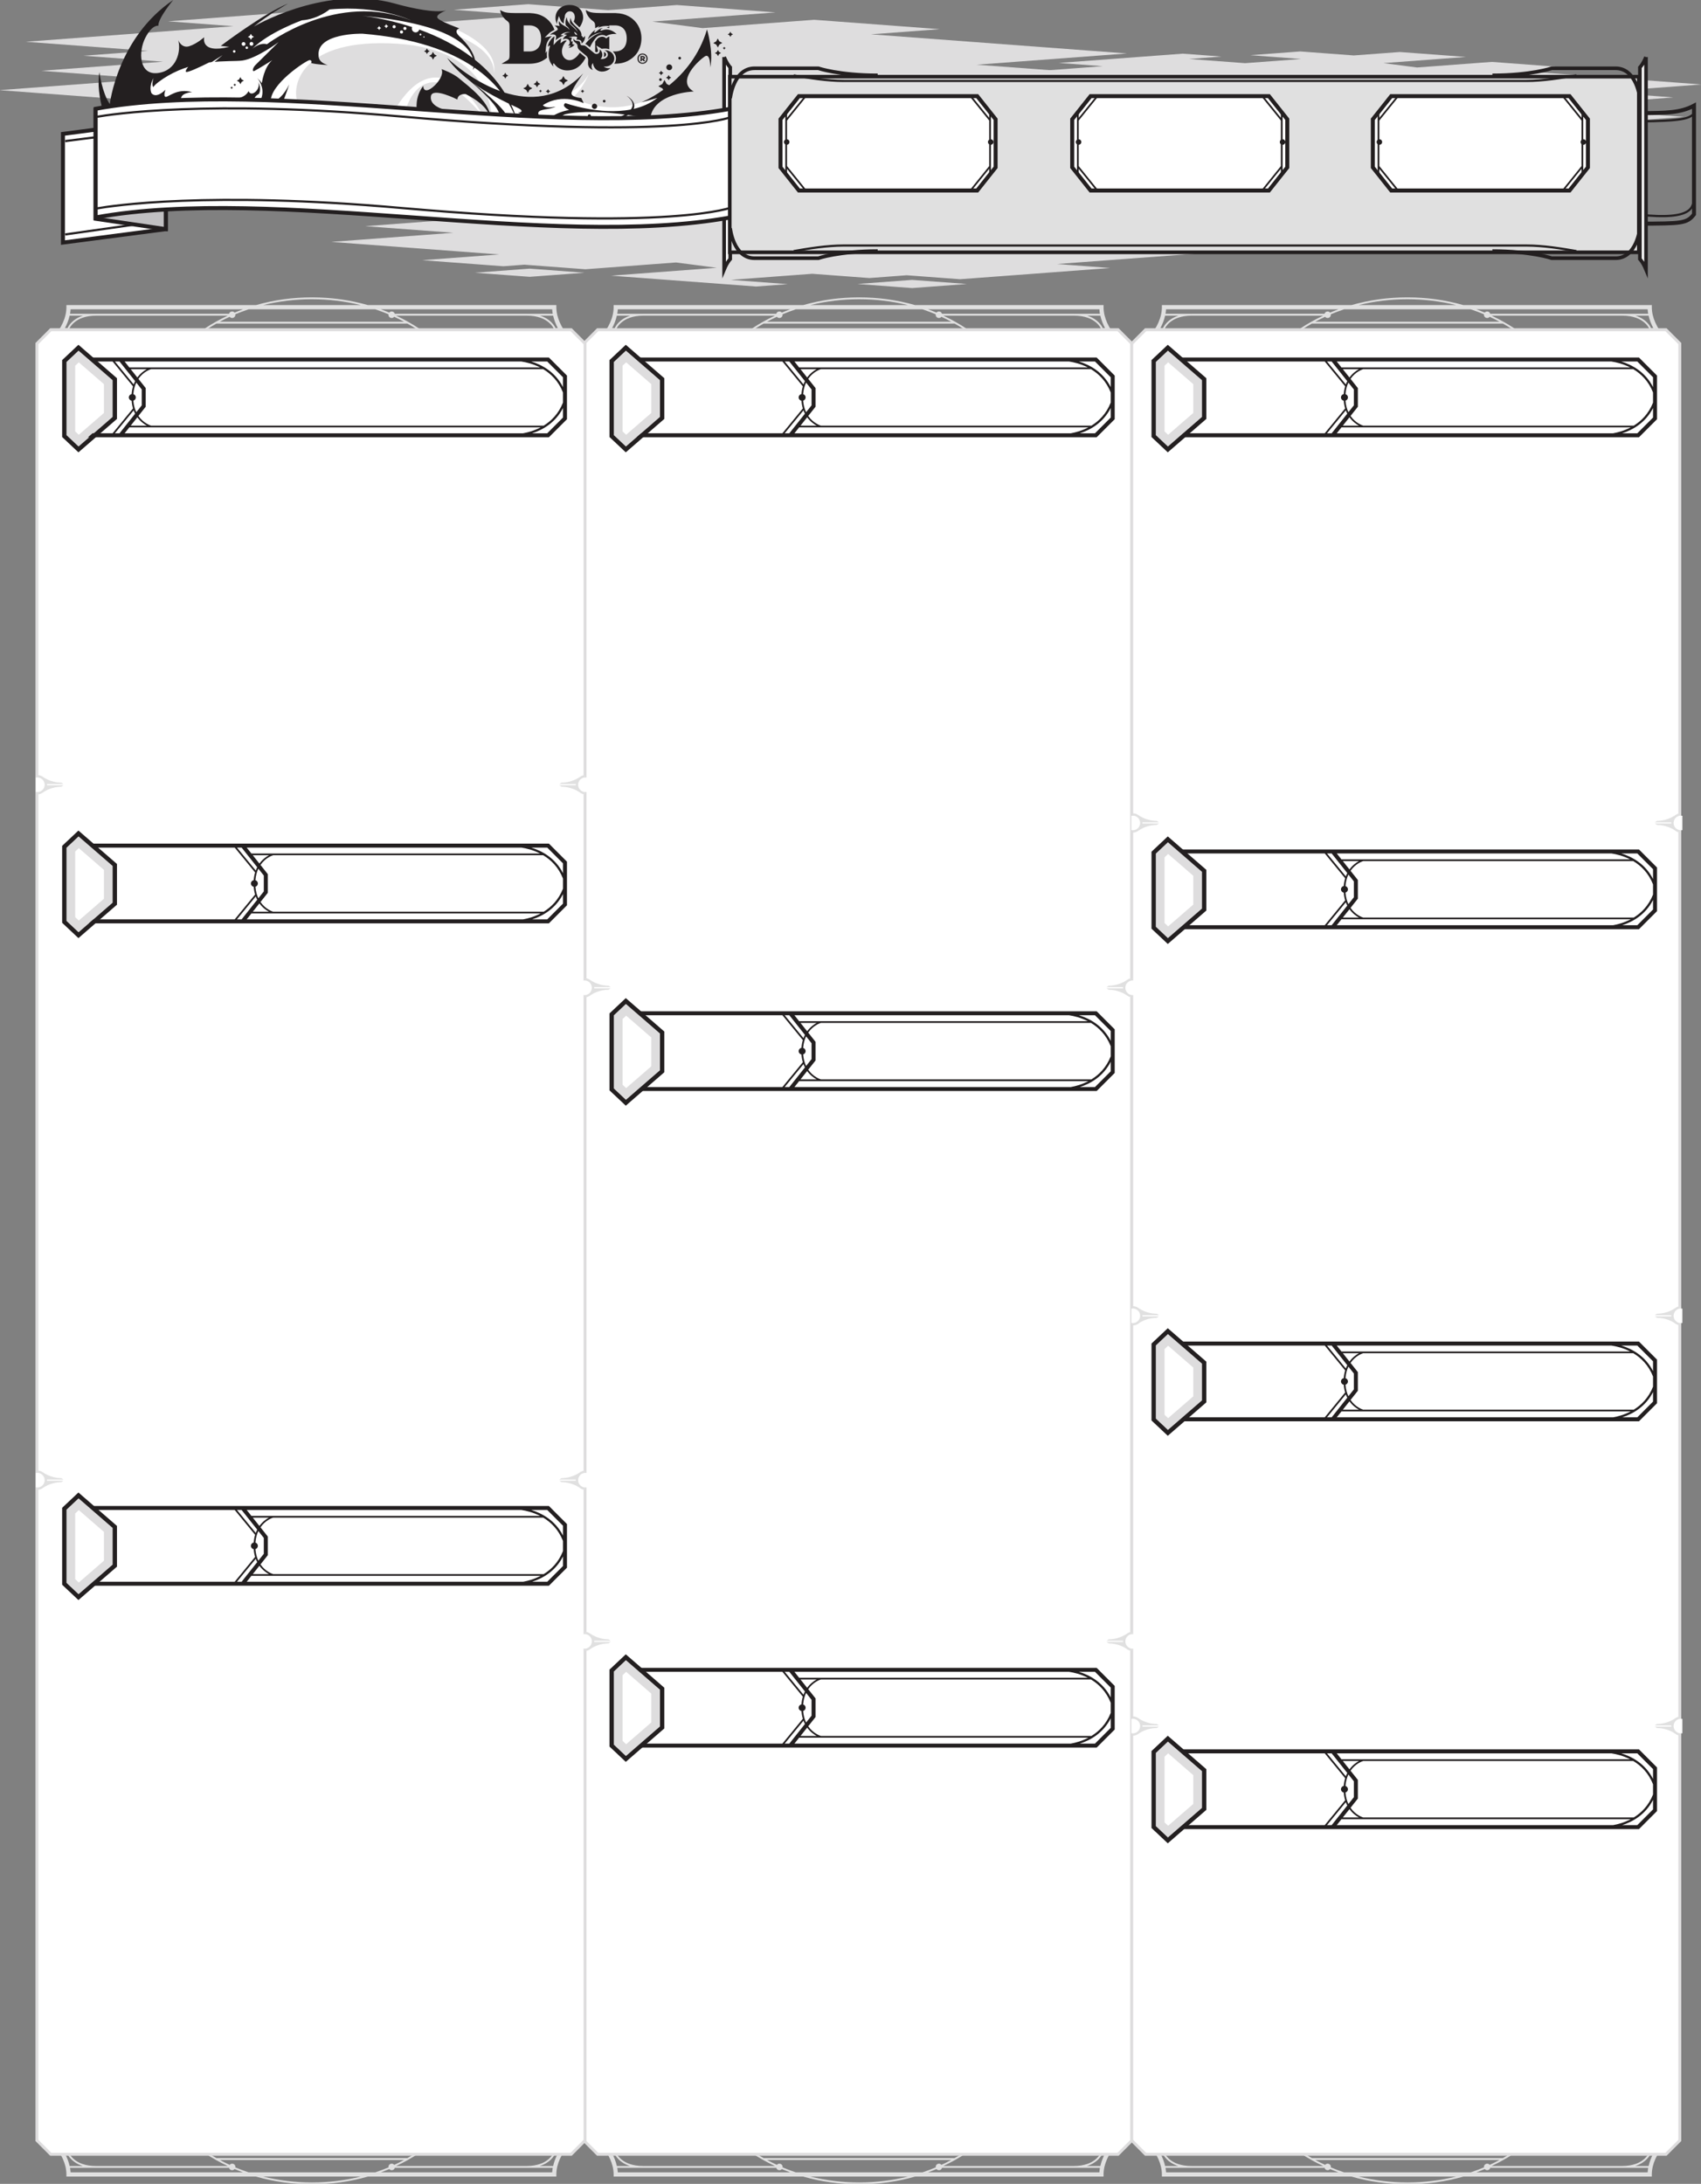 <?xml version="1.0" encoding="UTF-8"?>
<svg width="870" height="1117" version="1.1" viewBox="0 0 230.188 295.54" xmlns="http://www.w3.org/2000/svg" xmlns:cc="http://creativecommons.org/ns#" xmlns:dc="http://purl.org/dc/elements/1.1/" xmlns:rdf="http://www.w3.org/1999/02/22-rdf-syntax-ns#">
<rect x="0" y="0" width="230.188" height="295.54" fill="#808080" stroke="none"/>
<defs>
<clipPath id="i">
<path d="m0 0h612v792h-612z"/>
</clipPath>
<clipPath id="c">
<path d="m0 0h612v792h-612z"/>
</clipPath>
<clipPath id="b">
<path d="m0 0h612v792h-612z"/>
</clipPath>
<clipPath id="a">
<path d="m0 0h612v792h-612z"/>
</clipPath>
<clipPath id="k">
<path d="m0 0h612v792h-612z"/>
</clipPath>
<clipPath id="j">
<path d="m0 0h612v792h-612z"/>
</clipPath>
<clipPath id="h">
<path d="m0 0h612v792h-612z"/>
</clipPath>
<clipPath id="g">
<path d="m0 0h612v792h-612z"/>
</clipPath>
<clipPath id="f">
<path d="m0 0h612v792h-612z"/>
</clipPath>
<clipPath id="e">
<path d="m0 0h612v792h-612z"/>
</clipPath>
<clipPath id="d">
<path d="m0 0h612v792h-612z"/>
</clipPath>
<clipPath id="n">
<path d="m0 0h612v792h-612z"/>
</clipPath>
<clipPath id="m">
<path d="m0 0h612v792h-612z"/>
</clipPath>
<clipPath id="l">
<path d="m182.16 747.72h50.849v23.4h-50.849z"/>
</clipPath>
</defs>
<g transform="translate(185.44 91.796)">
<g transform="matrix(1.111 0 0 1.111 20.537 -22.555)">
<g transform="matrix(.353 0 0 -.353 -155.71 -47.333)">
<path d="m0 0 23.255-1.74-23.255-1.739-23.252 1.739zm139.2-6.519 23.254-1.739 23.256 1.739-23.256 1.74zm114.29 16.991 22.286 1.666-27.48 2.055 42.048 3.143-37.447 2.801 51.877 3.877-88.338 6.608 23.736 1.773-43.337 3.242-38.505-2.88-17.318 2.255 42.488 3.174-34.049 2.547-23.73-1.773-27.549 2.06-25.751-1.927 26.164-1.958-28.828-2.156-28.823 2.156 16.707 1.25-19.96 1.493-63.818-4.771 22.614-1.691-71.71-5.36 42.231-3.158-22.286-1.666 27.478-2.055-42.046-3.142 37.445-2.802-51.877-3.877 71.294-5.333-32.644-2.442 34.46-2.575 8.912 0.666 25.916-1.939 38.506 2.88 17.299-2.252-44.872-3.356 61.598-4.604 13.469 1.006-24.247 1.814 34.625 2.59 24.268-1.815 15.887 1.188 22.622-1.691 63.818 4.77-22.612 1.691 71.709 5.359z" fill="#deddde"/>
</g>
<g transform="matrix(.353 0 0 -.353 -120.88 -29.601)">
<path d="m0 0 18.891-1.413-18.891-1.413-18.888 1.413zm113.07-5.295 18.89-1.413 18.891 1.413-18.891 1.413zm92.841 13.801 18.103 1.354-22.322 1.669 34.156 2.553-30.419 2.275 42.14 3.15-71.757 5.367 19.281 1.441-35.203 2.633-31.278-2.339-14.067 1.831 34.513 2.579-27.659 2.069l-19.275-1.441-22.379 1.674-20.917-1.565 21.252-1.591-23.416-1.751-23.413 1.751 13.571 1.015-16.214 1.213-51.839-3.875 18.369-1.374-58.251-4.354 34.305-2.565-18.103-1.353 22.321-1.67-34.155-2.552 30.417-2.276-42.14-3.15 57.912-4.331-26.516-1.984 27.992-2.092 7.239 0.541 21.052-1.575 31.278 2.34 14.052-1.83-36.449-2.726 50.036-3.74 10.941 0.818-19.696 1.473 28.126 2.104 19.713-1.474 12.905 0.964 18.376-1.373 51.84 3.875-18.368 1.373 58.25 4.354z" fill="#deddde"/>
</g>
<g transform="matrix(.353 0 0 -.353 -50.237 -46.356)">
<path d="m0 0 15.58-1.166-15.58-1.164-15.578 1.164zm93.256-4.367 15.579-1.165 15.58 1.165-15.58 1.166zm76.57 11.383 14.93 1.116-18.41 1.376 28.17 2.106-25.087 1.877 34.754 2.597-59.181 4.427 15.902 1.188-29.034 2.172-25.796-1.929-11.602 1.51 28.465 2.127-22.812 1.706-15.897-1.188-18.457 1.38-17.252-1.291 17.529-1.312-19.313-1.444-19.31 1.444 11.193 0.838-13.372 1-42.755-3.196 15.15-1.133-48.042-3.591 28.293-2.116-14.931-1.116 18.409-1.376-28.168-2.106 25.086-1.877-34.755-2.597 47.763-3.573-21.869-1.636 23.086-1.725 5.97 0.446 17.363-1.299 25.796 1.93 11.59-1.509-30.062-2.249 41.268-3.084 9.023 0.674-16.245 1.216 23.197 1.735 16.259-1.216 10.643 0.795 15.156-1.133 42.754 3.196-15.148 1.133 48.041 3.591z" fill="#deddde"/>
</g>
<g transform="matrix(.353 0 0 -.353 -188.77 210.46)">
<g clip-path="url(#i)">
<g transform="translate(394.4 656.84)">
<path d="m0 0c-2.097 2.648-4.057 6.123-4.057 9.912v0.729h-65.045c-6.136 1.753-12.622 2.657-19.294 2.657-6.671 0-13.157-0.904-19.295-2.657h-65.418v-0.729c0-3.789-1.96-7.264-4.057-9.912h1.85c0.463 0.639 0.915 1.305 1.33 2.019h1.448l0.225 2e-3 0.076 0.21c0.069 0.194 1.789 4.766 9.402 4.766h45.4c-2.72-1.275-5.344-2.73-7.846-4.376l0.35-0.532c1.166 0.767 2.362 1.486 3.578 2.172h65.916c1.225-0.69 2.43-1.417 3.604-2.19l0.35 0.533c-2.51 1.652-5.144 3.114-7.874 4.393h45.129c7.613 0 9.333-4.572 9.403-4.766l0.076-0.212h1.569c0.414-0.714 0.867-1.38 1.33-2.019zm-172 6.997h4.633c-3.71-1.168-5.054-3.599-5.385-4.342h-0.892c0.721 1.345 1.301 2.801 1.644 4.342m59.82 2.186c-0.981-0.358-1.95-0.739-2.909-1.143-0.206 0.242-0.502 0.402-0.845 0.402-0.511 0-0.925-0.346-1.064-0.81h-54.856c0.089 0.509 0.151 1.025 0.181 1.551zm40.61 1.458h-33.653c5.396 1.335 11.041 2.021 16.826 2.021 5.786 0 11.431-0.686 16.827-2.021m5.032-1.458c1.551-0.517 3.076-1.093 4.575-1.723-7e-3 -0.049-0.03-0.094-0.03-0.146 0-0.622 0.504-1.127 1.127-1.127 0.351 0 0.65 0.167 0.857 0.417 1.157-0.532 2.291-1.106 3.41-1.707h-63.595c1.118 0.6 2.251 1.172 3.406 1.704 0.207-0.248 0.506-0.414 0.854-0.414 0.623 0 1.128 0.505 1.128 1.127 0 0.051-0.023 0.095-0.029 0.143 1.5 0.631 3.028 1.207 4.582 1.726zm61.224-1.551h-54.488c-0.14 0.464-0.553 0.81-1.064 0.81-0.341 0-0.636-0.159-0.843-0.399-0.957 0.403-1.926 0.782-2.905 1.14h59.118c0.031-0.526 0.093-1.042 0.182-1.551m1.789-4.977h-0.788c-0.331 0.743-1.674 3.174-5.385 4.342h4.53c0.343-1.541 0.922-2.997 1.643-4.342m-173.58-627.25c2.073-2.637 3.994-6.081 3.994-9.831v-0.729h65.419c6.137-1.754 12.623-2.658 19.294-2.658 6.672 0 13.158 0.904 19.297 2.658h65.042v0.729c0 3.75 1.921 7.194 3.994 9.831h-1.848c-0.442-0.615-0.872-1.256-1.269-1.939l-1.673-1e-3 -0.076-0.21c-0.069-0.195-1.79-4.766-9.402-4.766h-45.026c2.721 1.275 5.345 2.73 7.847 4.375l-0.35 0.533c-1.166-0.768-2.362-1.487-3.578-2.173h-65.916c-1.225 0.691-2.43 1.418-3.604 2.19l-0.35-0.532c2.51-1.653 5.144-3.114 7.873-4.393h-45.504c-7.612 0-9.332 4.571-9.402 4.766l-0.076 0.211h-1.569c-0.397 0.683-0.827 1.324-1.27 1.939zm171.94-6.916h-4.633c3.71 1.167 5.053 3.599 5.385 4.341h0.891c-0.721-1.344-1.3-2.8-1.643-4.341m-59.445-2.186c0.98 0.357 1.95 0.738 2.909 1.142 0.206-0.241 0.502-0.402 0.845-0.402 0.51 0 0.924 0.346 1.063 0.81h54.482c-0.089-0.508-0.151-1.025-0.182-1.55zm-40.61-1.458h33.653c-5.396-1.335-11.041-2.022-16.827-2.022-5.785 0-11.43 0.687-16.826 2.022m-5.032 1.458c-1.551 0.516-3.077 1.092-4.574 1.722 6e-3 0.05 0.029 0.094 0.029 0.146 0 0.622-0.504 1.128-1.128 1.128-0.349 0-0.649-0.168-0.856-0.418-1.157 0.533-2.291 1.106-3.41 1.707h63.595c-1.118-0.6-2.251-1.171-3.406-1.704-0.207 0.248-0.506 0.415-0.854 0.415-0.624 0-1.128-0.506-1.128-1.128 0-0.051 0.022-0.094 0.029-0.143-1.501-0.631-3.029-1.206-4.582-1.725zm-61.599 1.55h54.863c0.138-0.464 0.553-0.81 1.063-0.81 0.342 0 0.637 0.16 0.844 0.399 0.957-0.403 1.926-0.782 2.905-1.139h-59.494c-0.03 0.525-0.092 1.042-0.181 1.55m-1.79 4.977h0.789c0.331-0.742 1.674-3.174 5.385-4.341h-4.53c-0.343 1.541-0.923 2.997-1.644 4.341" fill="#e0e0e0"/>
</g>
</g>
</g>
<g transform="matrix(.353 0 0 -.353 -47.528 -20.475)">
<path d="m0 0-4.776 4.776h-179.57l-4.776-4.776v-620.05l4.776-4.776h179.57l4.776 4.776z" fill="#fff"/>
</g>
<g transform="matrix(.353 0 0 -.353 -47.528 -20.475)">
<path d="m0 0-4.776 4.776h-179.57l-4.776-4.776v-620.05l4.776-4.776h179.57l4.776 4.776z" fill="none" stroke="#deddde" stroke-miterlimit="10"/>
</g>
<g transform="matrix(.353 0 0 -.353 -188.77 210.46)">
<g clip-path="url(#c)">
<g transform="translate(205.58 656.84)">
<path d="m0 0c-2.097 2.648-4.057 6.123-4.057 9.912v0.729h-65.045c-6.136 1.753-12.622 2.657-19.294 2.657-6.671 0-13.157-0.904-19.295-2.657h-65.418v-0.729c0-3.789-1.96-7.264-4.057-9.912h1.85c0.463 0.639 0.915 1.305 1.33 2.019h1.448l0.225 2e-3 0.076 0.21c0.069 0.194 1.789 4.766 9.402 4.766h45.4c-2.72-1.275-5.344-2.73-7.846-4.376l0.35-0.532c1.166 0.767 2.362 1.486 3.578 2.172h65.916c1.225-0.69 2.43-1.417 3.604-2.19l0.35 0.533c-2.51 1.652-5.144 3.114-7.874 4.393h45.129c7.613 0 9.333-4.572 9.403-4.766l0.076-0.212h1.569c0.414-0.714 0.867-1.38 1.33-2.019zm-172 6.997h4.633c-3.71-1.168-5.054-3.599-5.385-4.342h-0.892c0.721 1.345 1.301 2.801 1.644 4.342m59.82 2.186c-0.981-0.358-1.95-0.739-2.909-1.143-0.206 0.242-0.502 0.402-0.845 0.402-0.511 0-0.925-0.346-1.064-0.81h-54.856c0.089 0.509 0.151 1.025 0.181 1.551zm40.61 1.458h-33.653c5.396 1.335 11.041 2.021 16.826 2.021 5.786 0 11.431-0.686 16.827-2.021m5.032-1.458c1.551-0.517 3.076-1.093 4.575-1.723-7e-3 -0.049-0.03-0.094-0.03-0.146 0-0.622 0.504-1.127 1.127-1.127 0.351 0 0.65 0.167 0.857 0.417 1.157-0.532 2.291-1.106 3.41-1.707h-63.595c1.118 0.6 2.251 1.172 3.406 1.704 0.207-0.248 0.506-0.414 0.854-0.414 0.623 0 1.128 0.505 1.128 1.127 0 0.051-0.023 0.095-0.029 0.143 1.5 0.631 3.028 1.207 4.582 1.726zm61.224-1.551h-54.488c-0.14 0.464-0.553 0.81-1.064 0.81-0.341 0-0.636-0.159-0.843-0.399-0.957 0.403-1.926 0.782-2.905 1.14h59.118c0.031-0.526 0.093-1.042 0.182-1.551m1.789-4.977h-0.788c-0.331 0.743-1.674 3.174-5.385 4.342h4.53c0.343-1.541 0.922-2.997 1.643-4.342m-173.58-627.25c2.073-2.637 3.994-6.081 3.994-9.831v-0.729h65.419c6.137-1.754 12.623-2.658 19.294-2.658 6.672 0 13.158 0.904 19.297 2.658h65.042v0.729c0 3.75 1.921 7.194 3.994 9.831h-1.848c-0.442-0.615-0.872-1.256-1.269-1.939l-1.673-1e-3 -0.076-0.21c-0.069-0.195-1.79-4.766-9.402-4.766h-45.026c2.721 1.275 5.345 2.73 7.847 4.375l-0.35 0.533c-1.166-0.768-2.362-1.487-3.578-2.173h-65.916c-1.225 0.691-2.43 1.418-3.604 2.19l-0.35-0.532c2.51-1.653 5.144-3.114 7.873-4.393h-45.504c-7.612 0-9.332 4.571-9.402 4.766l-0.076 0.211h-1.569c-0.397 0.683-0.827 1.324-1.27 1.939zm171.94-6.916h-4.633c3.71 1.167 5.053 3.599 5.385 4.341h0.891c-0.721-1.344-1.3-2.8-1.643-4.341m-59.445-2.186c0.98 0.357 1.95 0.738 2.909 1.142 0.206-0.241 0.502-0.402 0.845-0.402 0.51 0 0.924 0.346 1.063 0.81h54.482c-0.089-0.508-0.151-1.025-0.182-1.55zm-40.61-1.458h33.653c-5.396-1.335-11.041-2.022-16.827-2.022-5.785 0-11.43 0.687-16.826 2.022m-5.032 1.458c-1.551 0.516-3.077 1.092-4.574 1.722 6e-3 0.05 0.029 0.094 0.029 0.146 0 0.622-0.504 1.128-1.128 1.128-0.349 0-0.649-0.168-0.856-0.418-1.157 0.533-2.291 1.106-3.41 1.707h63.595c-1.118-0.6-2.251-1.171-3.406-1.704-0.207 0.248-0.506 0.415-0.854 0.415-0.624 0-1.128-0.506-1.128-1.128 0-0.051 0.022-0.094 0.029-0.143-1.501-0.631-3.029-1.206-4.582-1.725zm-61.599 1.55h54.863c0.138-0.464 0.553-0.81 1.063-0.81 0.342 0 0.637 0.16 0.844 0.399 0.957-0.403 1.926-0.782 2.905-1.139h-59.494c-0.03 0.525-0.092 1.042-0.181 1.55m-1.79 4.977h0.789c0.331-0.742 1.674-3.174 5.385-4.341h-4.53c-0.343 1.541-0.923 2.997-1.644 4.341" fill="#e0e0e0"/>
</g>
</g>
</g>
<g transform="matrix(.353 0 0 -.353 -114.14 -20.475)">
<path d="m0 0-4.776 4.776h-179.57l-4.776-4.776v-620.05l4.776-4.776h179.57l4.776 4.776z" fill="#fff"/>
</g>
<g transform="matrix(.353 0 0 -.353 -114.14 -20.475)">
<path d="m0 0-4.776 4.776h-179.57l-4.776-4.776v-620.05l4.776-4.776h179.57l4.776 4.776z" fill="none" stroke="#deddde" stroke-miterlimit="10"/>
</g>
<g transform="matrix(.353 0 0 -.353 -188.77 210.46)">
<g clip-path="url(#b)">
<g transform="translate(583.58 656.84)">
<path d="m0 0c-2.097 2.648-4.057 6.123-4.057 9.912v0.729h-65.045c-6.136 1.753-12.622 2.657-19.294 2.657-6.671 0-13.157-0.904-19.295-2.657h-65.418v-0.729c0-3.789-1.96-7.264-4.057-9.912h1.85c0.463 0.639 0.915 1.305 1.33 2.019h1.448l0.225 2e-3 0.076 0.21c0.069 0.194 1.789 4.766 9.402 4.766h45.4c-2.72-1.275-5.344-2.73-7.846-4.376l0.35-0.532c1.166 0.767 2.362 1.486 3.578 2.172h65.916c1.225-0.69 2.43-1.417 3.604-2.19l0.35 0.533c-2.51 1.652-5.144 3.114-7.874 4.393h45.129c7.613 0 9.333-4.572 9.403-4.766l0.076-0.212h1.569c0.414-0.714 0.867-1.38 1.33-2.019zm-172 6.997h4.633c-3.71-1.168-5.054-3.599-5.385-4.342h-0.892c0.721 1.345 1.301 2.801 1.644 4.342m59.82 2.186c-0.981-0.358-1.95-0.739-2.909-1.143-0.206 0.242-0.502 0.402-0.845 0.402-0.511 0-0.925-0.346-1.064-0.81h-54.856c0.089 0.509 0.151 1.025 0.181 1.551zm40.61 1.458h-33.653c5.396 1.335 11.041 2.021 16.826 2.021 5.786 0 11.431-0.686 16.827-2.021m5.032-1.458c1.551-0.517 3.076-1.093 4.575-1.723-7e-3 -0.049-0.03-0.094-0.03-0.146 0-0.622 0.504-1.127 1.127-1.127 0.351 0 0.65 0.167 0.857 0.417 1.157-0.532 2.291-1.106 3.41-1.707h-63.595c1.118 0.6 2.251 1.172 3.406 1.704 0.207-0.248 0.506-0.414 0.854-0.414 0.623 0 1.128 0.505 1.128 1.127 0 0.051-0.023 0.095-0.029 0.143 1.5 0.631 3.028 1.207 4.582 1.726zm61.224-1.551h-54.488c-0.14 0.464-0.553 0.81-1.064 0.81-0.341 0-0.636-0.159-0.843-0.399-0.957 0.403-1.926 0.782-2.905 1.14h59.118c0.031-0.526 0.093-1.042 0.182-1.551m1.789-4.977h-0.788c-0.331 0.743-1.674 3.174-5.385 4.342h4.53c0.343-1.541 0.922-2.997 1.643-4.342m-173.58-627.25c2.073-2.637 3.994-6.081 3.994-9.831v-0.729h65.419c6.137-1.754 12.623-2.658 19.294-2.658 6.672 0 13.158 0.904 19.297 2.658h65.042v0.729c0 3.75 1.921 7.194 3.994 9.831h-1.848c-0.442-0.615-0.872-1.256-1.269-1.939l-1.673-1e-3 -0.076-0.21c-0.069-0.195-1.79-4.766-9.402-4.766h-45.026c2.721 1.275 5.345 2.73 7.847 4.375l-0.35 0.533c-1.166-0.768-2.362-1.487-3.578-2.173h-65.916c-1.225 0.691-2.43 1.418-3.604 2.19l-0.35-0.532c2.51-1.653 5.144-3.114 7.873-4.393h-45.504c-7.612 0-9.332 4.571-9.402 4.766l-0.076 0.211h-1.569c-0.397 0.683-0.827 1.324-1.27 1.939zm171.94-6.916h-4.633c3.71 1.167 5.053 3.599 5.385 4.341h0.891c-0.721-1.344-1.3-2.8-1.643-4.341m-59.445-2.186c0.98 0.357 1.95 0.738 2.909 1.142 0.206-0.241 0.502-0.402 0.845-0.402 0.51 0 0.924 0.346 1.063 0.81h54.482c-0.089-0.508-0.151-1.025-0.182-1.55zm-40.61-1.458h33.653c-5.396-1.335-11.041-2.022-16.827-2.022-5.785 0-11.43 0.687-16.826 2.022m-5.032 1.458c-1.551 0.516-3.077 1.092-4.574 1.722 6e-3 0.05 0.029 0.094 0.029 0.146 0 0.622-0.504 1.128-1.128 1.128-0.349 0-0.649-0.168-0.856-0.418-1.157 0.533-2.291 1.106-3.41 1.707h63.595c-1.118-0.6-2.251-1.171-3.406-1.704-0.207 0.248-0.506 0.415-0.854 0.415-0.624 0-1.128-0.506-1.128-1.128 0-0.051 0.022-0.094 0.029-0.143-1.501-0.631-3.029-1.206-4.582-1.725zm-61.599 1.55h54.863c0.138-0.464 0.553-0.81 1.063-0.81 0.342 0 0.637 0.16 0.844 0.399 0.957-0.403 1.926-0.782 2.905-1.139h-59.494c-0.03 0.525-0.092 1.042-0.181 1.55m-1.79 4.977h0.789c0.331-0.742 1.674-3.174 5.385-4.341h-4.53c-0.343 1.541-0.923 2.997-1.644 4.341" fill="#e0e0e0"/>
</g>
</g>
</g>
<g transform="matrix(.353 0 0 -.353 19.213 -20.475)">
<path d="m0 0-4.776 4.776h-179.57l-4.776-4.776v-620.05l4.776-4.776h179.57l4.776 4.776z" fill="#fff"/>
</g>
<g transform="matrix(.353 0 0 -.353 19.213 -20.475)">
<path d="m0 0-4.776 4.776h-179.57l-4.776-4.776v-620.05l4.776-4.776h179.57l4.776 4.776z" fill="none" stroke="#deddde" stroke-miterlimit="10"/>
</g>
<g transform="matrix(.353 0 0 -.353 -188.77 210.46)">
<g clip-path="url(#a)">
<g transform="translate(214.58 431.91)">
<path d="m0 0c0 0.076-0.019 0.15-0.022 0.227h5.709l-0.755 0.491c-3.781 0-6.35 2.005-6.35 2.005l-1e-3 -4e-3c-0.541 0.38-1.197 0.607-1.908 0.607v-6.653c0.821 0 1.562 0.309 2.143 0.802 0.71 0.478 2.999 1.838 6.116 1.838l0.755 0.492h-5.707c4e-3 0.065 0.02 0.128 0.02 0.195" fill="#e0e0e0"/>
</g>
<g transform="translate(211.25 434.43)">
<path d="m0 0c-0.171 0-0.338-0.018-0.5-0.05v-4.949c0.162-0.033 0.329-0.051 0.5-0.051 1.395 0 2.525 1.131 2.525 2.526 0 1.394-1.13 2.524-2.525 2.524" fill="#fff"/>
</g>
<g transform="translate(397.05 431.91)">
<path d="m0 0c0 0.076 0.019 0.15 0.022 0.227h-5.709l0.755 0.491c3.781 0 6.35 2.005 6.35 2.005l1e-3 -4e-3c0.541 0.38 1.197 0.607 1.908 0.607v-6.653c-0.821 0-1.562 0.309-2.143 0.802-0.71 0.478-2.999 1.838-6.116 1.838l-0.755 0.492h5.707c-4e-3 0.065-0.02 0.128-0.02 0.195" fill="#e0e0e0"/>
</g>
<g transform="translate(400.38 434.43)">
<path d="m0 0c0.171 0 0.338-0.018 0.5-0.05v-4.949c-0.162-0.033-0.329-0.051-0.5-0.051-1.395 0-2.525 1.131-2.525 2.526 0 1.394 1.13 2.524 2.525 2.524" fill="#fff"/>
</g>
<g transform="translate(214.58 206.36)">
<path d="m0 0c0 0.076-0.019 0.15-0.022 0.227h5.709l-0.755 0.491c-3.781 0-6.35 2.005-6.35 2.005l-1e-3 -4e-3c-0.541 0.38-1.197 0.607-1.908 0.607v-6.653c0.821 0 1.562 0.309 2.143 0.802 0.71 0.478 2.999 1.838 6.116 1.838l0.755 0.492h-5.707c4e-3 0.065 0.02 0.128 0.02 0.195" fill="#e0e0e0"/>
</g>
<g transform="translate(211.25 208.89)">
<path d="m0 0c-0.171 0-0.338-0.018-0.5-0.05v-4.949c0.162-0.033 0.329-0.051 0.5-0.051 1.395 0 2.525 1.131 2.525 2.526 0 1.394-1.13 2.524-2.525 2.524" fill="#fff"/>
</g>
<g transform="translate(397.05 206.36)">
<path d="m0 0c0 0.076 0.019 0.15 0.022 0.227h-5.709l0.755 0.491c3.781 0 6.35 2.005 6.35 2.005l1e-3 -4e-3c0.541 0.38 1.197 0.607 1.908 0.607v-6.653c-0.821 0-1.562 0.309-2.143 0.802-0.71 0.478-2.999 1.838-6.116 1.838l-0.755 0.492h5.707c-4e-3 0.065-0.02 0.128-0.02 0.195" fill="#e0e0e0"/>
</g>
<g transform="translate(400.38 208.89)">
<path d="m0 0c0.171 0 0.338-0.018 0.5-0.05v-4.949c-0.162-0.033-0.329-0.051-0.5-0.051-1.395 0-2.525 1.131-2.525 2.526 0 1.394 1.13 2.524 2.525 2.524" fill="#fff"/>
</g>
<g transform="translate(25.765 261.99)">
<path d="m0 0c0 0.076-0.019 0.15-0.022 0.227h5.709l-0.755 0.491c-3.781 0-6.35 2.005-6.35 2.005l-1e-3 -4e-3c-0.541 0.38-1.197 0.607-1.908 0.607v-6.653c0.821 0 1.562 0.309 2.143 0.802 0.71 0.478 2.999 1.838 6.116 1.838l0.755 0.492h-5.707c4e-3 0.065 0.02 0.128 0.02 0.195" fill="#e0e0e0"/>
</g>
<g transform="translate(22.438 264.52)">
<path d="m0 0c-0.171 0-0.338-0.018-0.5-0.05v-4.949c0.162-0.033 0.329-0.051 0.5-0.051 1.395 0 2.525 1.131 2.525 2.526 0 1.394-1.13 2.524-2.525 2.524" fill="#fff"/>
</g>
<g transform="translate(208.24 261.99)">
<path d="m0 0c0 0.076 0.019 0.15 0.022 0.227h-5.709l0.755 0.491c3.781 0 6.35 2.005 6.35 2.005l1e-3 -4e-3c0.541 0.38 1.197 0.607 1.908 0.607v-6.653c-0.821 0-1.562 0.309-2.143 0.802-0.71 0.478-2.999 1.838-6.116 1.838l-0.755 0.492h5.707c-4e-3 0.065-0.02 0.128-0.02 0.195" fill="#e0e0e0"/>
</g>
<g transform="translate(211.56 264.52)">
<path d="m0 0c0.171 0 0.338-0.018 0.5-0.05v-4.949c-0.162-0.033-0.329-0.051-0.5-0.051-1.395 0-2.525 1.131-2.525 2.526 0 1.394 1.13 2.524 2.525 2.524" fill="#fff"/>
</g>
<g transform="translate(25.765 501.97)">
<path d="m0 0c0 0.076-0.019 0.15-0.022 0.227h5.709l-0.755 0.491c-3.781 0-6.35 2.005-6.35 2.005l-1e-3 -4e-3c-0.541 0.38-1.197 0.607-1.908 0.607v-6.653c0.821 0 1.562 0.309 2.143 0.802 0.71 0.478 2.999 1.838 6.116 1.838l0.755 0.492h-5.707c4e-3 0.065 0.02 0.128 0.02 0.195" fill="#e0e0e0"/>
</g>
<g transform="translate(22.438 504.49)">
<path d="m0 0c-0.171 0-0.338-0.018-0.5-0.05v-4.949c0.162-0.033 0.329-0.051 0.5-0.051 1.395 0 2.525 1.131 2.525 2.526 0 1.394-1.13 2.524-2.525 2.524" fill="#fff"/>
</g>
<g transform="translate(208.24 501.97)">
<path d="m0 0c0 0.076 0.019 0.15 0.022 0.227h-5.709l0.755 0.491c3.781 0 6.35 2.005 6.35 2.005l1e-3 -4e-3c0.541 0.38 1.197 0.607 1.908 0.607v-6.653c-0.821 0-1.562 0.309-2.143 0.802-0.71 0.478-2.999 1.838-6.116 1.838l-0.755 0.492h5.707c-4e-3 0.065-0.02 0.128-0.02 0.195" fill="#e0e0e0"/>
</g>
<g transform="translate(211.56 504.49)">
<path d="m0 0c0.171 0 0.338-0.018 0.5-0.05v-4.949c-0.162-0.033-0.329-0.051-0.5-0.051-1.395 0-2.525 1.131-2.525 2.526 0 1.394 1.13 2.524 2.525 2.524" fill="#fff"/>
</g>
<g transform="translate(403.76 488.78)">
<path d="m0 0c0 0.076-0.019 0.15-0.022 0.227h5.709l-0.755 0.491c-3.781 0-6.35 2.005-6.35 2.005l-1e-3 -4e-3c-0.541 0.38-1.197 0.607-1.908 0.607v-6.653c0.821 0 1.562 0.309 2.143 0.802 0.71 0.478 2.999 1.838 6.116 1.838l0.755 0.492h-5.707c4e-3 0.065 0.02 0.128 0.02 0.195" fill="#e0e0e0"/>
</g>
<g transform="translate(400.44 491.3)">
<path d="m0 0c-0.171 0-0.338-0.018-0.5-0.05v-4.949c0.162-0.033 0.329-0.051 0.5-0.051 1.395 0 2.525 1.131 2.525 2.526 0 1.394-1.13 2.524-2.525 2.524" fill="#fff"/>
</g>
<g transform="translate(586.24 488.78)">
<path d="m0 0c0 0.076 0.019 0.15 0.022 0.227h-5.709l0.755 0.491c3.781 0 6.35 2.005 6.35 2.005l1e-3 -4e-3c0.541 0.38 1.197 0.607 1.908 0.607v-6.653c-0.821 0-1.562 0.309-2.143 0.802-0.71 0.478-2.999 1.838-6.116 1.838l-0.755 0.492h5.707c-4e-3 0.065-0.02 0.128-0.02 0.195" fill="#e0e0e0"/>
</g>
<g transform="translate(589.56 491.3)">
<path d="m0 0c0.171 0 0.338-0.018 0.5-0.05v-4.949c-0.162-0.033-0.329-0.051-0.5-0.051-1.395 0-2.525 1.131-2.525 2.526 0 1.394 1.13 2.524 2.525 2.524" fill="#fff"/>
</g>
<g transform="translate(403.76 318.71)">
<path d="m0 0c0 0.076-0.019 0.15-0.022 0.227h5.709l-0.755 0.491c-3.781 0-6.35 2.005-6.35 2.005l-1e-3 -4e-3c-0.541 0.38-1.197 0.607-1.908 0.607v-6.653c0.821 0 1.562 0.309 2.143 0.802 0.71 0.478 2.999 1.838 6.116 1.838l0.755 0.492h-5.707c4e-3 0.065 0.02 0.128 0.02 0.195" fill="#e0e0e0"/>
</g>
<g transform="translate(400.44 321.24)">
<path d="m0 0c-0.171 0-0.338-0.018-0.5-0.05v-4.949c0.162-0.033 0.329-0.051 0.5-0.051 1.395 0 2.525 1.131 2.525 2.526 0 1.394-1.13 2.524-2.525 2.524" fill="#fff"/>
</g>
<g transform="translate(586.24 318.71)">
<path d="m0 0c0 0.076 0.019 0.15 0.022 0.227h-5.709l0.755 0.491c3.781 0 6.35 2.005 6.35 2.005l1e-3 -4e-3c0.541 0.38 1.197 0.607 1.908 0.607v-6.653c-0.821 0-1.562 0.309-2.143 0.802-0.71 0.478-2.999 1.838-6.116 1.838l-0.755 0.492h5.707c-4e-3 0.065-0.02 0.128-0.02 0.195" fill="#e0e0e0"/>
</g>
<g transform="translate(589.56 321.24)">
<path d="m0 0c0.171 0 0.338-0.018 0.5-0.05v-4.949c-0.162-0.033-0.329-0.051-0.5-0.051-1.395 0-2.525 1.131-2.525 2.526 0 1.394 1.13 2.524 2.525 2.524" fill="#fff"/>
</g>
<g transform="translate(403.76 177.15)">
<path d="m0 0c0 0.076-0.019 0.15-0.022 0.227h5.709l-0.755 0.491c-3.781 0-6.35 2.005-6.35 2.005l-1e-3 -4e-3c-0.541 0.38-1.197 0.607-1.908 0.607v-6.653c0.821 0 1.562 0.309 2.143 0.802 0.71 0.478 2.999 1.838 6.116 1.838l0.755 0.492h-5.707c4e-3 0.065 0.02 0.128 0.02 0.195" fill="#e0e0e0"/>
</g>
<g transform="translate(400.44 179.67)">
<path d="m0 0c-0.171 0-0.338-0.018-0.5-0.05v-4.949c0.162-0.033 0.329-0.051 0.5-0.051 1.395 0 2.525 1.131 2.525 2.526 0 1.394-1.13 2.524-2.525 2.524" fill="#fff"/>
</g>
<g transform="translate(586.24 177.15)">
<path d="m0 0c0 0.076 0.019 0.15 0.022 0.227h-5.709l0.755 0.491c3.781 0 6.35 2.005 6.35 2.005l1e-3 -4e-3c0.541 0.38 1.197 0.607 1.908 0.607v-6.653c-0.821 0-1.562 0.309-2.143 0.802-0.71 0.478-2.999 1.838-6.116 1.838l-0.755 0.492h5.707c-4e-3 0.065-0.02 0.128-0.02 0.195" fill="#e0e0e0"/>
</g>
<g transform="translate(589.56 179.67)">
<path d="m0 0c0.171 0 0.338-0.018 0.5-0.05v-4.949c-0.162-0.033-0.329-0.051-0.5-0.051-1.395 0-2.525 1.131-2.525 2.526 0 1.394 1.13 2.524 2.525 2.524" fill="#fff"/>
</g>
</g>
</g>
<g transform="matrix(.353 0 0 -.353 -118.33 -9.167)">
<path d="m0 0 4.83 5.83v14.482l-4.83 5.83h-158.19v-26.142z" fill="#fff"/>
</g>
<g transform="matrix(.353 0 0 -.353 -118.33 50.005)">
<path d="m0 0 4.83 5.83v14.482l-4.83 5.83h-158.19v-26.142z" fill="#fff"/>
</g>
<g transform="matrix(.353 0 0 -.353 -118.33 130.64)">
<path d="m0 0 4.83 5.83v14.482l-4.83 5.83h-158.19v-26.142z" fill="#fff"/>
</g>
<g transform="matrix(.353 0 0 -.353 -51.656 -9.167)">
<path d="m0 0 4.83 5.83v14.482l-4.83 5.83h-158.19v-26.142z" fill="#fff"/>
</g>
<g transform="matrix(.353 0 0 -.353 14.357 -9.167)">
<path d="m0 0 4.83 5.83v14.482l-4.83 5.83h-158.19v-26.142z" fill="#fff"/>
</g>
<g transform="matrix(.353 0 0 -.353 14.357 50.718)">
<path d="m0 0 4.83 5.83v14.482l-4.83 5.83h-158.19v-26.142z" fill="#fff"/>
</g>
<g transform="matrix(.353 0 0 -.353 14.357 110.62)">
<path d="m0 0 4.83 5.83v14.482l-4.83 5.83h-158.19v-26.142z" fill="#fff"/>
</g>
<g transform="matrix(.353 0 0 -.353 14.357 160.27)">
<path d="m0 0 4.83 5.83v14.482l-4.83 5.83h-158.19v-26.142z" fill="#fff"/>
</g>
<g transform="matrix(.353 0 0 -.353 -51.656 70.415)">
<path d="m0 0 4.83 5.83v14.482l-4.83 5.83h-158.19v-26.142z" fill="#fff"/>
</g>
<g transform="matrix(.353 0 0 -.353 -51.656 150.34)">
<path d="m0 0 4.83 5.83v14.482l-4.83 5.83h-158.19v-26.142z" fill="#fff"/>
</g>
<g transform="matrix(.353 0 0 -.353 -176.77 49.619)">
<path d="m0 0v23.954l2.7 2.54 10.216-8.861v-11.314l-10.216-8.861z" fill="#fff"/>
</g>
<g transform="matrix(.353 0 0 -.353 -176.77 130.25)">
<path d="m0 0v23.954l2.7 2.54 10.216-8.861v-11.314l-10.216-8.861z" fill="#fff"/>
</g>
<g transform="matrix(.353 0 0 -.353 -110.09 -9.553)">
<path d="m0 0v23.954l2.7 2.54 10.216-8.861v-11.314l-10.216-8.861z" fill="#fff"/>
</g>
<g transform="matrix(.353 0 0 -.353 -44.08 -9.553)">
<path d="m0 0v23.954l2.7 2.54 10.216-8.861v-11.314l-10.216-8.861z" fill="#fff"/>
</g>
<g transform="matrix(.353 0 0 -.353 -44.08 50.332)">
<path d="m0 0v23.954l2.7 2.54 10.216-8.861v-11.314l-10.216-8.861z" fill="#fff"/>
</g>
<g transform="matrix(.353 0 0 -.353 -44.08 110.24)">
<path d="m0 0v23.954l2.7 2.54 10.216-8.861v-11.314l-10.216-8.861z" fill="#fff"/>
</g>
<g transform="matrix(.353 0 0 -.353 -44.08 159.88)">
<path d="m0 0v23.954l2.7 2.54 10.216-8.861v-11.314l-10.216-8.861z" fill="#fff"/>
</g>
<g transform="matrix(.353 0 0 -.353 -110.09 70.028)">
<path d="m0 0v23.954l2.7 2.54 10.216-8.861v-11.314l-10.216-8.861z" fill="#fff"/>
</g>
<g transform="matrix(.353 0 0 -.353 -110.09 149.96)">
<path d="m0 0v23.954l2.7 2.54 10.216-8.861v-11.314l-10.216-8.861z" fill="#fff"/>
</g>
<g transform="matrix(.353 0 0 -.353 -175.8 40.985)">
<path d="m0 0 8.675-7.525v-9.945l-8.675-7.524-1.241 1.168v22.658zm-0.082 4.042-4.159-3.913v-25.251l4.159-3.915 11.757 10.198v12.683z" fill="#deddde"/>
</g>
<g transform="matrix(.353 0 0 -.353 -175.8 121.62)">
<path d="m0 0 8.675-7.525v-9.945l-8.675-7.524-1.241 1.168v22.658zm-0.082 4.042-4.159-3.913v-25.251l4.159-3.915 11.757 10.198v12.683z" fill="#deddde"/>
</g>
<g transform="matrix(.353 0 0 -.353 -109.13 -18.187)">
<path d="m0 0 8.675-7.525v-9.945l-8.675-7.524-1.241 1.168v22.658zm-0.082 4.042-4.159-3.913v-25.251l4.159-3.915 11.757 10.198v12.683z" fill="#deddde"/>
</g>
<g transform="matrix(.353 0 0 -.353 -43.113 -18.187)">
<path d="m0 0 8.675-7.525v-9.945l-8.675-7.524-1.241 1.168v22.658zm-0.082 4.042-4.159-3.913v-25.251l4.159-3.915 11.757 10.198v12.683z" fill="#deddde"/>
</g>
<g transform="matrix(.353 0 0 -.353 -43.113 41.698)">
<path d="m0 0 8.675-7.525v-9.945l-8.675-7.524-1.241 1.168v22.658zm-0.082 4.042-4.159-3.913v-25.251l4.159-3.915 11.757 10.198v12.683z" fill="#deddde"/>
</g>
<g transform="matrix(.353 0 0 -.353 -43.113 101.6)">
<path d="m0 0 8.675-7.525v-9.945l-8.675-7.524-1.241 1.168v22.658zm-0.082 4.042-4.159-3.913v-25.251l4.159-3.915 11.757 10.198v12.683z" fill="#deddde"/>
</g>
<g transform="matrix(.353 0 0 -.353 -43.113 151.25)">
<path d="m0 0 8.675-7.525v-9.945l-8.675-7.524-1.241 1.168v22.658zm-0.082 4.042-4.159-3.913v-25.251l4.159-3.915 11.757 10.198v12.683z" fill="#deddde"/>
</g>
<g transform="matrix(.353 0 0 -.353 -109.13 61.395)">
<path d="m0 0 8.675-7.525v-9.945l-8.675-7.524-1.241 1.168v22.658zm-0.082 4.042-4.159-3.913v-25.251l4.159-3.915 11.757 10.198v12.683z" fill="#deddde"/>
</g>
<g transform="matrix(.353 0 0 -.353 -109.13 141.32)">
<path d="m0 0 8.675-7.525v-9.945l-8.675-7.524-1.241 1.168v22.658zm-0.082 4.042-4.159-3.913v-25.251l4.159-3.915 11.757 10.198v12.683z" fill="#deddde"/>
</g>
<g transform="matrix(.353 0 0 -.353 -176.77 -9.553)">
<path d="m0 0v23.954l2.7 2.54 10.216-8.861v-11.314l-10.216-8.861z" fill="#fff"/>
</g>
<g transform="matrix(.353 0 0 -.353 -175.8 -18.187)">
<path d="m0 0 8.675-7.525v-9.945l-8.675-7.524-1.241 1.168v22.658zm-0.082 4.042-4.159-3.913v-25.251l4.159-3.915 11.757 10.198v12.683z" fill="#deddde"/>
</g>
<g transform="matrix(.353 0 0 -.353 -188.77 210.46)">
<g clip-path="url(#k)">
<g transform="translate(55.001 733.92)">
<path d="m0 0v12.239h7.56s3.8-1.8 9.64 6.481h12.68l5.04 3.548s4.32 6.171 8.28 6.171 19.72 7.201 19.72 7.201l17 3.724 20.16-5.885 10.72-4.32s16.37-6.088 14.12-15.959c0 0 1.96 8.22-14.12 13.8 0 0 8.72-6.361 6.92-10.08 0 0 9.36-6.451 10.8-11.687 0 0 20.88-6.191 29.16 7.967 0 0-2.95-6.691-5.76-7.967 0 0 19.44-11.591 38.16 7.967 0 0-13.48-11.761-12.6-16.621l-53.28 1.62s0.552 23.517-32.664 25.561-36.816-14.58-34.116-20.88z" fill="#fff"/>
</g>
<g transform="translate(149.72 735.35)">
<path d="m0 0s6.08 22.32 26.96-3.24c0 0-14.569 28.44-30.144 3.96z" fill="#fff"/>
</g>
<g transform="translate(188.75 728.45)">
<path d="m0 0c0.793-3.441 1.211-7.177 1.159-11.244 0 0 0.629 4.801-1.159 11.244m-98.202 15.517-0.168-0.317-0.312-0.177 0.318-0.168 0.178-0.311 0.166 0.317 0.313 0.176-0.318 0.169zm-20.039-13.435-0.301-0.572-0.562-0.32 0.572-0.301 0.319-0.563 0.301 0.572 0.563 0.32-0.572 0.302zm21.964 15.613-0.418-0.795-0.78-0.442 0.794-0.418 0.444-0.78 0.417 0.794 0.779 0.443-0.793 0.418zm-2.998-3.2-0.158-0.303-0.296-0.167 0.301-0.159 0.168-0.295 0.159 0.301 0.295 0.169-0.3 0.158zm-24.405-12.702-0.27-0.512-0.504-0.286 0.513-0.269 0.285-0.503 0.269 0.511 0.504 0.287-0.512 0.269zm1.865-0.931-0.2-0.383-0.377-0.212 0.383-0.201 0.213-0.378 0.201 0.384 0.376 0.213-0.383 0.201zm-0.304-1.464-0.148-0.282-0.279-0.159 0.284-0.149 0.157-0.28 0.151 0.284 0.279 0.159-0.284 0.15zm145.74 4.895c5e-3 -0.302 0.254-0.544 0.557-0.538 0.302 4e-3 0.543 0.254 0.538 0.556s-0.254 0.544-0.557 0.538c-0.302-4e-3 -0.543-0.254-0.538-0.556m5.675 4.655c0.252 4e-3 0.453 0.211 0.449 0.463s-0.212 0.454-0.464 0.448c-0.252-3e-3 -0.453-0.211-0.449-0.463s0.212-0.452 0.464-0.448m-3.341-2.245c0.504 8e-3 0.906 0.423 0.898 0.927s-0.423 0.907-0.928 0.898c-0.504-8e-3 -0.905-0.423-0.897-0.927s0.423-0.906 0.927-0.898m29.388 17.084c0.251 4e-3 0.452 0.212 0.448 0.464s-0.212 0.452-0.463 0.448c-0.253-3e-3 -0.454-0.211-0.449-0.463 3e-3 -0.253 0.211-0.453 0.464-0.449m-3.591-3.708c0.554 9e-3 0.995 0.466 0.986 1.019-8e-3 0.555-0.465 0.997-1.019 0.988-0.555-9e-3 -0.996-0.465-0.987-1.02 8e-3 -0.554 0.465-0.996 1.02-0.987m-3.508-3.251c3e-3 -0.252 0.212-0.453 0.463-0.449 0.253 5e-3 0.454 0.212 0.45 0.463-4e-3 0.253-0.212 0.454-0.464 0.449-0.252-4e-3 -0.453-0.211-0.449-0.463m0.706 1.477 0.281 0.532 0.522 0.297-0.532 0.28-0.297 0.523-0.281-0.532-0.522-0.298 0.532-0.28zm2.583-1.697 0.313 0.595 0.585 0.331-0.595 0.313-0.332 0.585-0.313-0.595-0.584-0.332 0.594-0.313zm21.601 16.185-0.332 0.585-0.313-0.595-0.584-0.332 0.595-0.313 0.332-0.584 0.312 0.594 0.585 0.332zm-4.675-1.77-0.531-1.009-0.992-0.564 1.009-0.531 0.564-0.992 0.531 1.009 0.993 0.564-1.01 0.531zm2.236-2.821-0.177-0.337-0.331-0.188 0.337-0.176 0.188-0.332 0.177 0.337 0.331 0.188-0.337 0.176zm-2.172-1.129-0.365-0.695-0.683-0.387 0.695-0.365 0.387-0.684 0.366 0.696 0.681 0.386-0.694 0.366zm-32.15-22.279c-6.338 0.814-14.773 1.427-20.657 0.068-1.43-0.692-3.845-2.194-2.627-4.024 1.152-1.73 16.85 0.106 23.284 3.956m28.385 29.367s2.313-7.629 1.124-13.124c0 0 0.1 5.111-1.887 3.802-1.986-1.309-10.085-8.559-3.82-12.108 0 0-14.049-0.409-14.999-9.369 0 0-3.184 0.665-7.668 1.28-0.585-0.411-1.302-0.831-2.19-1.256-8.328-3.98-29.522-8.493-23.421 0.081-2.791-1.57-4.056-4.132-2.551-8.165 0 0-4.883 8.5 7.852 11.078 0 0-2.94 1.231-1.316 2.351 0 0 11.85-4.3 22.581-2.212 1.09 1.412 0.875 3.01-1.447 4.743 0 0 3.604-1.916 2.423-4.535 2.93 0.684 5.746 1.869 8.176 3.793 0 0-3.815-1.156-5.633-1.55 0 0 3.401 1.283 7.666 4.343l-0.283 0.498-1.388 0.731 1.363 0.774 0.732 1.389 0.774-1.364 0.861-0.453c4.899 3.976 10.357 10.176 13.051 19.273m-75.087-32.497c-0.01-0.029-0.019-0.056-0.03-0.082 0.012 0.026 0.02 0.055 0.03 0.082m7e-3 0.019c-3e-3 -7e-3 -4e-3 -0.013-7e-3 -0.019 3e-3 6e-3 5e-3 0.012 7e-3 0.019m-0.037-0.101c-0.081-0.194-0.175-0.387-0.284-0.579 0 0 0.146 0.206 0.284 0.579m-66.024 4.784-0.319-0.606-0.596-0.339 0.607-0.319 0.338-0.596 0.319 0.606 0.595 0.339-0.605 0.32zm-2.66 2.897-0.282-0.536-0.527-0.298 0.535-0.282 0.3-0.527 0.282 0.537 0.526 0.298-0.535 0.282zm-3.031-1.169-0.445-0.847-0.833-0.474 0.848-0.443 0.471-0.833 0.446 0.848 0.832 0.471-0.847 0.446zm77.244 9.083 0.353 0.669 0.657 0.374-0.669 0.352-0.374 0.658-0.352-0.67-0.657-0.373 0.669-0.353zm26.631-3.736-0.212-0.402-0.394-0.224 0.402-0.212 0.224-0.395 0.211 0.403 0.395 0.224-0.402 0.211zm-6.557 1.489 0.536 1.019 1.002 0.57-1.019 0.536-0.569 1.002-0.537-1.019-1.001-0.569 1.019-0.538zm-5.325-2.933 0.268 0.51 0.501 0.284-0.51 0.268-0.284 0.501-0.269-0.51-0.5-0.285 0.509-0.267zm-3.15 0.877 0.34-0.18 0.19-0.336 0.18 0.341 0.335 0.191-0.341 0.18-0.191 0.335-0.179-0.341zm-0.66 1.286 0.402 0.763 0.749 0.426-0.763 0.402-0.426 0.75-0.401-0.763-0.751-0.427 0.764-0.402zm-3.164-1.896 0.537 1.019 1.001 0.569-1.019 0.537-0.57 1.002-0.536-1.019-1.001-0.57 1.019-0.536zm-32.708 11.459 0.459 0.873 0.857 0.487-0.873 0.46-0.487 0.856-0.459-0.871-0.858-0.489 0.873-0.458zm-2.138 3.876-0.335-0.635-0.624-0.356 0.635-0.334 0.355-0.624 0.334 0.636 0.624 0.355-0.635 0.335zm15.805-3.3c-1.538 4.643-8.805 11.889-38.168 14.541 0 0 7.663-0.716 17.288-3.885-0.071-0.165-0.114-0.346-0.111-0.537 0.011-0.722 0.605-1.297 1.327-1.285 0.599 0.01 1.075 0.428 1.221 0.98 6.023-2.182 12.596-5.321 18.443-9.814m-16.589 7.25c-2e-3 0.12-0.101 0.216-0.221 0.214-0.121-2e-3 -0.217-0.101-0.215-0.221 2e-3 -0.121 0.102-0.217 0.222-0.215s0.216 0.101 0.214 0.222m-1.103 0.853c-2e-3 0.18-0.151 0.324-0.331 0.322-0.181-3e-3 -0.325-0.153-0.322-0.333s0.151-0.324 0.332-0.32c0.181 3e-3 0.325 0.151 0.321 0.331m-5.151 2.096c-5e-3 0.299-0.253 0.54-0.554 0.534-0.301-4e-3 -0.54-0.252-0.535-0.552 5e-3 -0.301 0.252-0.541 0.552-0.536 0.302 5e-3 0.542 0.252 0.537 0.554m-1.179-1.217c-4e-3 0.3-0.252 0.54-0.553 0.535-0.301-4e-3 -0.54-0.253-0.535-0.552 4e-3 -0.302 0.252-0.541 0.552-0.537 0.301 5e-3 0.541 0.253 0.536 0.554m-2.534 1.81c-4e-3 0.3-0.252 0.541-0.553 0.536s-0.541-0.253-0.536-0.554 0.253-0.54 0.554-0.535c0.3 4e-3 0.541 0.252 0.535 0.553m-2.543 0.176-0.474 0.25-0.264 0.465-0.249-0.473-0.465-0.265 0.473-0.25 0.264-0.464 0.249 0.472zm-2.459-0.619-0.473 0.248-0.264 0.465-0.249-0.474-0.465-0.262 0.473-0.249 0.264-0.465 0.249 0.472zm10.304 2.597s-10.868 5.379-28.158 3.793c0 0-3.866-3.328-9.522-3.746 0 0-11.477-4.105-17.156-9.859 0 0 2.576 2.327 5.093 1.605 0 0 24.311 18.578 49.743 8.207m-53.647-15.313c1.096 1.096 7.929 7.839 7.929 7.839s-7.582-5.673-12.498-6.353c-2.181-0.303-6.391-0.024-11.465-0.659-3.118-1.563-7.855-3.814-8.048-3.176-0.113 0.372 0.294 1.004 0.83 1.635-4.533-1.416-9.29-3.861-13.663-8.134 0 0-2.412-1.533-1.822-1.871 0.591-0.337 1.18-0.675 1.18-0.675s-3.036-2.022-2.194-3.287c0.845-1.264 8.113 4.162 8.113 4.162s-3.257-3.557-5.903-5.394c-2.648-1.837-2.565-4.703-2.077-6.423 0 0 0.978-4.034 5.918-2.92l-0.299 0.525-0.955 0.503 0.938 0.533 0.504 0.954 0.533-0.937 0.955-0.502-0.939-0.534-0.216-0.411c0.279 0.08 0.559 0.162 0.861 0.273 6.157 2.275 13.778 0.484 17.016-0.208 3.236-0.693 7.302 4.061 9.31 8.832 0 0 0.978-0.151 2.277 1.516 0 0-1.046-2.596-0.373-3.608 0.675-1.012 2.226-0.271 2.547 0.454l-0.724 1.417s2.445 1.265 3.981 4.333c1.535 3.069 0.044 6.239-1.145 7.529 0 0 1.164-1.088 1.585-1.721 0 0 0.686 5.498 3.604 7.917 0 0-5.339-3.338-6.182-3.716-0.844-0.38-0.675 1.011 0.422 2.107m-5.689-22.315c-5.784-6.391-11.164-3.875-11.164-3.875 5.417-4.843 11.164 3.875 11.164 3.875m-2.129 26.945c4e-3 -0.24 0.202-0.43 0.443-0.427 0.24 4e-3 0.432 0.201 0.428 0.442-4e-3 0.24-0.201 0.433-0.442 0.429s-0.433-0.202-0.429-0.444m3.008 2.555c6e-3 -0.361 0.304-0.649 0.664-0.643 0.361 5e-3 0.648 0.303 0.642 0.663-6e-3 0.361-0.302 0.649-0.663 0.643s-0.648-0.303-0.643-0.663m1.327-1.286c4e-3 -0.241 0.203-0.433 0.443-0.427 0.241 3e-3 0.432 0.2 0.429 0.441-4e-3 0.241-0.202 0.433-0.443 0.428-0.24-3e-3 -0.433-0.201-0.429-0.442m2.038 1.993c-0.361-7e-3 -0.649-0.302-0.643-0.663s0.303-0.65 0.664-0.643c0.361 5e-3 0.649 0.303 0.642 0.664-5e-3 0.36-0.303 0.648-0.663 0.642m-1.22 1.76 0.682-0.36 0.381-0.671 0.358 0.683 0.672 0.381-0.683 0.359-0.381 0.672-0.359-0.683zm94.098-25.063c-0.273 0.252-1.485 0.807-3.258 1.65 1.181-2.518 2.145-5.231 2.823-8.171-0.736 2.652-1.893 5.583-3.663 8.571-3.21 1.542-7.823 3.883-12.185 6.981 4.938-3.846 12.618-10.32 11.877-12.856 0 0-0.377 1.004-1.099 0.678-0.642-0.289-2.731-2.847-5.184-1.491-0.023-0.067-0.043-0.134-0.069-0.2 0.021 0.064 0.043 0.132 0.062 0.204-0.298 0.166-0.601 0.378-0.908 0.672 0 0 0.409-0.225 0.972-0.396 0.363 1.807-0.186 5.52-8.287 9.666 0 0-2.744 0.32-2.892-1.872 0 0-8.65 4.424-9.144 1.131-0.495-3.294 4.27-4.495 4.27-4.495l-9.121-0.33s-0.803 4.551 2.237 8.433c0 0-0.15-2.01 1.666-1.434 1.816 0.577 5.767 4.657 4.63 7.194 0 0 4.038-1.394 6.26-3.367 2.089-1.853 12.155-8.897 10.418-14.936 1.14-0.337 2.891-0.431 3.296 1.968 0.496 2.949-7.222 9.89-11.075 12.994-0.109 0.087-0.218 0.174-0.327 0.262-0.179 0.142-0.348 0.276-0.505 0.396 0.07-0.051 0.148-0.109 0.224-0.166-2.451 2.002-4.697 4.26-6.399 6.772 0 0 7.873-7.719 18.279-11.485-2.26 2.798-5.147 5.558-8.849 8.097-0.136-0.299-0.307-0.574-0.529-0.815 0 0 0.161 0.37 0.254 1.007-8.24 5.564-20.418 10.037-38.391 11.502 0 0-15.936 0.344-15.079-7.633 0 0-0.27-2.225 3.135-3.172 0 0-3.575 0.103-5.699 0.66 0 0 0.422 1.013-0.539 1.029-0.961 0.017-14.016-8.458-13.394-14.546 0 0 3.287-1e-3 6.36 6.135 0 0-1.504-4.433-2.347-6.457 0 0-4.201-1.482-5.128-5.023-0.929-3.541-1.84-5.025-1.84-5.025s-15.342-12.837-28.659-14.445c0 0-5.943-0.741-10.103 1.959l2.402 0.1s-9.236 1.464-13.171 7.209c-3.935 5.747-8.091 18.104-6.652 25.93 0 0 0.89-7.133 3.587-11.02 0 0 2.583 22.853 21.879 35.922 0 0-5.253-6.287-5.13-8.89 0 0-2.08 0.546-4.507-4.182-2.429-4.728-2.209-12.949 4.329-12.135 6.537 0.815 8.099 7.649 7.036 11.34 0 0 1.142-2.927 3.812-2.08 2.668 0.847 5.159 3.109 5.159 3.109s-1.532-5.842 8.638-3.341l-2.921 0.354s14.737 11.189 23.25 14.612c0 0-7.198-4.082-11.853-7.951 0 0 23.09 13.7 46.342 8.515 0.661-0.147 1.287-0.318 1.927-0.479l-0.084 0.043s0.191-0.058 0.534-0.156c0.614-0.158 1.22-0.32 1.814-0.491 3.922-1.022 11.772-2.808 15.773-1.908 0 0-3.434-1.24-2.987-2.427 0.448-1.187 7.588-3.712 7.588-3.712s-2.069-0.614-0.148-2.553l-0.039 0.02c3.247-2.99 5.132-5.962 5.588-8.32 3.892-3.11 7.423-6.842 10.211-11.313 8.504-2.673 18.456-2.454 27.137 6.614 0 0-4.356-5.856-4.021-7.085 0.336-1.23 3.352-1.399 3.352-1.399l0.861-1.799s-7.275 3.724-14.083-0.665c0 0 0.525-1.297 4.336-0.551 0 0-0.581-0.435-2.985-0.825-2.402-0.391-4.448-0.737-1.543-3.643 0 0-3.163 0.604-8.471 2.395 0 0 2.079 0.078 0.95 1.116m-20.271 12.032c0.217-0.14 0.587-0.409 1.065-0.78-0.666 0.494-1.065 0.78-1.065 0.78" fill="#231f20"/>
</g>
<g transform="translate(66.757 746.64)">
<path d="m0 0s-6.538-4.643-4.737-6.253c1.8-1.61 4.642 1.421 4.642 1.421s-0.852-2.179 0-2.463c0.853-0.284 3.979 3.126 9.19 1.61 0 0-4.737-0.189-3.695-3.126l-16.769-1.042 0.19 4.358s6.537 5.305 11.179 5.495" fill="#231f20"/>
</g>
<g transform="translate(90.284 738.72)">
<path d="m0 0s3.655-0.086 5.047 2.61c0 0 0.347-1.13 1.479-0.782 1.131 0.347 2.523 2.088 1.827 3.828 0 0 1.305-2.002 0.261-4.003 0 0-1.654-0.87-1.566-1.914z" fill="#231f20"/>
</g>
<g transform="translate(61.754 740.8)">
<path d="m0 0s-0.97 1.973 0.78 5.035c0 0-1.048-2.912 0.375-3.562z" fill="#fff"/>
</g>
</g>
</g>
<g transform="matrix(.353 0 0 -.353 -159.94 -54.553)">
<path d="m0 0 4.693 3.001-4.062-3.438z" fill="#fff"/>
</g>
<g transform="matrix(.353 0 0 -.353 -188.77 210.46)">
<g clip-path="url(#j)">
<g transform="translate(259.42 753.06)">
<path d="m0 0-1e-3 -73.258c1.048 2.516 2.098 3.565 2.098 3.565l1e-3 66.129s-1.05 1.046-2.098 3.564" fill="#fff"/>
</g>
<g transform="translate(259.42 753.06)">
<path d="m0 0-1e-3 -73.258c1.048 2.516 2.098 3.565 2.098 3.565l1e-3 66.129s-1.05 1.046-2.098 3.564z" fill="none" stroke="#231f20" stroke-miterlimit="10" stroke-width="1.25"/>
</g>
</g>
</g>
<g transform="matrix(.353 0 0 -.353 -177.73 -46.013)">
<path d="m0 0v-37.5l35.5 4.639v37.501z" fill="#fff"/>
</g>
<g transform="matrix(.353 0 0 -.353 -177.73 -46.013)">
<path d="m0 0v-37.5l35.5 4.639v37.5z" fill="none" stroke="#231f20" stroke-miterlimit="10" stroke-width="1.375"/>
</g>
<g transform="matrix(.353 0 0 -.353 -177.46 -33.766)">
<path d="M 0,0 34.724,4.925 M 0,32.207 34.724,36.625" fill="none" stroke="#231f20" stroke-miterlimit="10" stroke-width=".75"/>
</g>
<g transform="matrix(.353 0 0 -.353 -165.21 -47.649)">
<path d="m0 0-24.219 3.583v-37.5l24.219-3.583z" fill="#c1c0c2"/>
</g>
<g transform="matrix(.353 0 0 -.353 -165.21 -47.649)">
<path d="m0 0-24.219 3.583v-37.5l24.219-3.583z" fill="none" stroke="#231f20" stroke-miterlimit="10" stroke-width="1.375"/>
</g>
<g transform="matrix(.353 0 0 -.353 -188.77 210.46)">
<g clip-path="url(#h)">
<g transform="translate(261.61 697.72)">
<path d="m0 0c-61.753-11.25-157.29 11.25-219.04 0v37.5c61.753 11.25 157.29-11.25 219.04 0z" fill="#fff"/>
</g>
<g transform="translate(262.49 701.34)">
<path d="m0 0s-20.5-8.666-114.67-0.333c-66.51 5.886-99.718 0.727-104.86-0.173m218.64 31.461s-19.872-8.038-114.04 0.295c-66.51 5.886-99.718 0.726-104.86-0.173" fill="none" stroke="#231f20" stroke-miterlimit="10" stroke-width=".75"/>
</g>
<g transform="translate(261.61 697.72)">
<path d="m0 0c-61.753-11.25-157.29 11.25-219.04 0v37.5c61.753 11.25 157.29-11.25 219.04 0z" fill="none" stroke="#231f20" stroke-miterlimit="10" stroke-width="1.375"/>
</g>
<g transform="translate(575.13 733.71)">
<path d="m0 0v-38.142c14.567 0.085 16.462 0 18.946 3.228v37.5c-4.659-2.474-9.473-2.549-18.946-2.586z" fill="none" stroke="#231f20" stroke-miterlimit="10" stroke-width="1.375"/>
</g>
<g transform="translate(574.52 730.88)">
<path d="m0 0c16.235 0.054 17.687 1.176 19.157 2.303m-18.554-34.496c19.602-2.231 17.932 3.579 18.804 3.754" fill="none" stroke="#231f20" stroke-miterlimit="10" stroke-width=".75"/>
</g>
</g>
</g>
<path d="m14.22-31.589h-110.73v-21.393h110.73z" fill="#e0e0e0"/>
<path d="m14.22-31.589h-110.73v-21.393h110.73z" fill="none" stroke="#231f20" stroke-miterlimit="10" stroke-width=".441"/>
<g transform="matrix(.353 0 0 -.353 -188.77 210.46)">
<g clip-path="url(#g)">
<g transform="translate(261.51 738.86)">
<path d="m0 0s1.067 10.333 8.401 10.333h22s7.166-2.445 20.5-2.445m-50.902-52.754s1.067-10.333 8.401-10.333h22s7.166 2.445 20.5 2.445" fill="none" stroke="#231f20" stroke-miterlimit="10" stroke-width="1.25"/>
</g>
<g transform="translate(575.41 738.86)">
<path d="m0 0s-1.067 10.333-8.401 10.333h-22s-7.166-2.445-20.5-2.445m50.902-52.754s-1.067-10.333-8.401-10.333h-22s-7.166 2.445-20.5 2.445" fill="none" stroke="#231f20" stroke-miterlimit="10" stroke-width="1.25"/>
</g>
<g transform="translate(553.51 746.75)">
<path d="m0 0c-5.202-0.907-11.465-1.923-17.206-1.923h-235.68c-5.741 0-12.004 1.016-17.206 1.923m0-60.641c5.202 0.908 11.465 1.923 17.206 1.923h235.68c5.741 0 12.004-1.015 17.206-1.923" fill="none" stroke="#231f20" stroke-miterlimit="10" stroke-width=".75"/>
</g>
<g transform="translate(577.51 753.06)">
<path d="m0 0 1e-3 -73.258c-1.048 2.516-2.098 3.565-2.098 3.565l-1e-3 66.129s1.05 1.046 2.098 3.564" fill="#fff"/>
</g>
<g transform="translate(577.51 753.06)">
<path d="m0 0 1e-3 -73.258c-1.048 2.516-2.098 3.565-2.098 3.565l-1e-3 66.129s1.05 1.046 2.098 3.564z" fill="none" stroke="#231f20" stroke-miterlimit="10" stroke-width="1.25"/>
</g>
</g>
</g>
<g transform="matrix(.353 0 0 -.353 -66.367 -50.609)">
<path d="m0 0h-61.537l-6.337-7.977v-16.596l6.335-7.976h61.541l6.336 7.976v16.596z" fill="#fff"/>
</g>
<g transform="matrix(.353 0 0 -.353 -66.367 -50.609)">
<path d="m0 0h-61.537l-6.337-7.977v-16.596l6.335-7.976h61.541l6.336 7.976v16.596z" fill="none" stroke="#231f20" stroke-miterlimit="10" stroke-width="1.375"/>
</g>
<g transform="matrix(.353 0 0 -.353 -89.638 -48.643)">
<path d="m0 0v-21.724m0 3.06 6.716-8.314m-1e-3 32.549-6.716-8.313" fill="none" stroke="#231f20" stroke-miterlimit="10" stroke-width=".6"/>
</g>
<g transform="matrix(.353 0 0 -.353 -188.77 210.46)">
<g clip-path="url(#f)">
<g transform="translate(280.06 723.75)">
<path d="m0 0c0-0.525 0.426-0.951 0.95-0.951 0.525 0 0.95 0.426 0.95 0.951 0 0.523-0.425 0.949-0.95 0.949-0.524 0-0.95-0.426-0.95-0.949" fill="#231f20"/>
</g>
<g transform="translate(352.35 723.75)">
<path d="m0 0c0-0.525-0.426-0.951-0.95-0.951-0.525 0-0.95 0.426-0.95 0.951 0 0.523 0.425 0.949 0.95 0.949 0.524 0 0.95-0.426 0.95-0.949" fill="#231f20"/>
</g>
</g>
</g>
<g transform="matrix(.353 0 0 -.353 -64.805 -48.643)">
<path d="m0 0v-21.724m0 3.06-6.716-8.314m1e-3 32.549 6.716-8.313" fill="none" stroke="#231f20" stroke-miterlimit="10" stroke-width=".6"/>
</g>
<g transform="matrix(.353 0 0 -.353 -30.838 -50.609)">
<path d="m0 0h-61.537l-6.337-7.977v-16.596l6.335-7.976h61.541l6.336 7.976v16.596z" fill="#fff"/>
</g>
<g transform="matrix(.353 0 0 -.353 -30.838 -50.609)">
<path d="m0 0h-61.537l-6.337-7.977v-16.596l6.335-7.976h61.541l6.336 7.976v16.596z" fill="none" stroke="#231f20" stroke-miterlimit="10" stroke-width="1.375"/>
</g>
<g transform="matrix(.353 0 0 -.353 -54.109 -48.643)">
<path d="m0 0v-21.724m0 3.06 6.716-8.314m-1e-3 32.549-6.716-8.313" fill="none" stroke="#231f20" stroke-miterlimit="10" stroke-width=".6"/>
</g>
<g transform="matrix(.353 0 0 -.353 -188.77 210.46)">
<g clip-path="url(#e)">
<g transform="translate(380.77 723.75)">
<path d="m0 0c0-0.525 0.426-0.951 0.95-0.951 0.525 0 0.95 0.426 0.95 0.951 0 0.523-0.425 0.949-0.95 0.949-0.524 0-0.95-0.426-0.95-0.949" fill="#231f20"/>
</g>
<g transform="translate(453.06 723.75)">
<path d="m0 0c0-0.525-0.426-0.951-0.95-0.951-0.525 0-0.95 0.426-0.95 0.951 0 0.523 0.425 0.949 0.95 0.949 0.524 0 0.95-0.426 0.95-0.949" fill="#231f20"/>
</g>
</g>
</g>
<g transform="matrix(.353 0 0 -.353 -29.276 -48.643)">
<path d="m0 0v-21.724m0 3.06-6.716-8.314m1e-3 32.549 6.716-8.313" fill="none" stroke="#231f20" stroke-miterlimit="10" stroke-width=".6"/>
</g>
<g transform="matrix(.353 0 0 -.353 5.78 -50.609)">
<path d="m0 0h-61.537l-6.337-7.977v-16.596l6.335-7.976h61.541l6.336 7.976v16.596z" fill="#fff"/>
</g>
<g transform="matrix(.353 0 0 -.353 5.78 -50.609)">
<path d="m0 0h-61.537l-6.337-7.977v-16.596l6.335-7.976h61.541l6.336 7.976v16.596z" fill="none" stroke="#231f20" stroke-miterlimit="10" stroke-width="1.375"/>
</g>
<g transform="matrix(.353 0 0 -.353 -17.491 -48.643)">
<path d="m0 0v-21.724m0 3.06 6.716-8.314m-1e-3 32.549-6.716-8.313" fill="none" stroke="#231f20" stroke-miterlimit="10" stroke-width=".6"/>
</g>
<g transform="matrix(.353 0 0 -.353 -188.77 210.46)">
<g clip-path="url(#d)">
<g transform="translate(484.57 723.75)">
<path d="m0 0c0-0.525 0.426-0.951 0.95-0.951 0.525 0 0.95 0.426 0.95 0.951 0 0.523-0.425 0.949-0.95 0.949-0.524 0-0.95-0.426-0.95-0.949" fill="#231f20"/>
</g>
<g transform="translate(556.86 723.75)">
<path d="m0 0c0-0.525-0.426-0.951-0.95-0.951-0.525 0-0.95 0.426-0.95 0.951 0 0.523 0.425 0.949 0.95 0.949 0.524 0 0.95-0.426 0.95-0.949" fill="#231f20"/>
</g>
</g>
</g>
<g transform="matrix(.353 0 0 -.353 7.342 -48.643)">
<path d="m0 0v-21.724m0 3.06-6.716-8.314m1e-3 32.549 6.716-8.313" fill="none" stroke="#231f20" stroke-miterlimit="10" stroke-width=".6"/>
</g>
<g transform="matrix(.353 0 0 -.353 -188.77 210.46)">
<g clip-path="url(#n)">
<g transform="translate(205.19 628.1)">
<path d="m0 0v15.052l-6.232 6.232h-159.07l1.585-1.375h6.945l7.034-8.572c-0.239-0.792-0.406-1.676-0.484-2.657-0.542-0.117-0.958-0.576-0.958-1.154 0-0.577 0.416-1.037 0.959-1.152 0.077-0.979 0.244-1.862 0.483-2.653l-7.039-8.578h-6.94l-1.586-1.375h159.07zm-152.63-4.857 1.624 2.044h141.92c-2.197-1.155-4.388-1.745-6.058-2.044zm5.902 15.125v-5.487l-1.882-2.368c-0.514 1.077-0.89 2.39-1.013 3.983 0.487 0.154 0.848 0.593 0.848 1.13 0 0.538-0.362 0.978-0.849 1.131 0.123 1.593 0.499 2.905 1.013 3.981zm-3.804 6.999h5.56c-0.938-0.511-2.207-1.404-3.275-2.877zm2.287-16.605c1.067-1.474 2.336-2.366 3.274-2.876h-5.559zm-1.264 2.392c0.152-0.405 0.32-0.783 0.504-1.138l-5.382-6.773h-1.614zm-4.88 16.855 5.382-6.773c-0.182-0.354-0.349-0.731-0.501-1.133l-6.488 7.906zm138.65 0c1.678-0.255 4.055-0.815 6.46-2.043h-141.73l-1.623 2.043zm14.358-8.826c-2.686 5.266-7.272 7.701-10.965 8.826h5.537l5.428-5.428zm0-5.357c-1.535-3.873-4.073-6.372-6.719-7.979v0.039h-135.42c-0.291 0.086-2.642 0.858-4.36 3.344l2.52 3.171v6.447l-2.522 3.174c1.718 2.486 4.07 3.259 4.36 3.345h135.32c2.682-1.606 5.265-4.12 6.82-8.041zm0-5.156-5.428-5.427h-5.223c3.634 1.165 8.04 3.607 10.651 8.722z" fill="#231f20"/>
</g>
</g>
</g>
<g transform="matrix(.353 0 0 -.353 -175.83 -19.613)">
<path d="m0 0 11.757-10.198v-12.683l-11.757-10.198-4.159 3.915v25.251zm-0.041 2.021-0.986-0.928-4.16-3.913-0.472-0.445v-26.547l0.472-0.445 4.159-3.914 0.987-0.93 1.023 0.889 11.758 10.198 0.517 0.449v14.051l-0.517 0.449-11.758 10.198z" fill="#231f20"/>
</g>
<g transform="matrix(.353 0 0 -.353 -188.77 210.46)">
<g clip-path="url(#m)">
<g transform="translate(205.19 460.37)">
<path d="m0 0v15.052l-6.232 6.232h-158.74l1.586-1.375h48.737l7.034-8.572c-0.239-0.792-0.406-1.676-0.484-2.657-0.542-0.117-0.958-0.576-0.958-1.154 0-0.577 0.416-1.037 0.959-1.152 0.077-0.979 0.244-1.862 0.483-2.653l-7.039-8.578h-48.733l-1.585-1.375h158.74zm-110.51-4.857 1.624 2.044h99.805c-2.197-1.155-4.388-1.745-6.058-2.044zm5.902 15.125v-5.487l-1.882-2.368c-0.514 1.077-0.89 2.39-1.013 3.983 0.487 0.154 0.848 0.593 0.848 1.13 0 0.538-0.362 0.978-0.849 1.131 0.123 1.593 0.499 2.905 1.013 3.981zm-3.804 6.999h5.561c-0.939-0.511-2.208-1.404-3.276-2.877zm2.287-16.605c1.067-1.474 2.336-2.366 3.274-2.876h-5.559zm-1.264 2.392c0.152-0.405 0.32-0.783 0.504-1.138l-5.382-6.773h-1.614zm0.502 10.082c-0.182-0.354-0.349-0.731-0.501-1.133l-6.488 7.906h1.608zm91.153 6.773c1.678-0.255 4.055-0.815 6.46-2.043h-99.615l-1.623 2.043zm14.358-8.826c-2.687 5.266-7.272 7.701-10.965 8.826h5.537l5.428-5.428zm0-5.357c-1.535-3.873-4.073-6.372-6.719-7.979v0.039h-93.298c-0.291 0.086-2.642 0.858-4.36 3.344l2.52 3.171v6.447l-2.522 3.174c1.718 2.486 4.071 3.259 4.36 3.345h93.199c2.682-1.606 5.265-4.12 6.82-8.041zm0-5.156-5.428-5.427h-5.223c3.634 1.165 8.04 3.607 10.651 8.722z" fill="#231f20"/>
</g>
<g transform="translate(205.19 231.8)">
<path d="m0 0v15.052l-6.232 6.232h-158.74l1.586-1.375h48.737l7.034-8.572c-0.239-0.792-0.406-1.676-0.484-2.657-0.542-0.117-0.958-0.576-0.958-1.154 0-0.577 0.416-1.037 0.959-1.152 0.077-0.979 0.244-1.862 0.483-2.653l-7.039-8.578h-48.733l-1.585-1.375h158.74zm-110.51-4.857 1.624 2.044h99.805c-2.197-1.155-4.388-1.745-6.058-2.044zm5.902 15.125v-5.487l-1.882-2.368c-0.514 1.077-0.89 2.39-1.013 3.983 0.487 0.154 0.848 0.593 0.848 1.13 0 0.538-0.362 0.978-0.849 1.131 0.123 1.593 0.499 2.905 1.013 3.981zm-3.804 6.999h5.561c-0.939-0.511-2.208-1.404-3.276-2.877zm2.287-16.605c1.067-1.474 2.336-2.366 3.274-2.876h-5.559zm-1.264 2.392c0.152-0.405 0.32-0.783 0.504-1.138l-5.382-6.773h-1.614zm0.502 10.082c-0.182-0.354-0.349-0.731-0.501-1.133l-6.488 7.906h1.608zm91.153 6.773c1.678-0.255 4.055-0.815 6.46-2.043h-99.615l-1.623 2.043zm14.358-8.826c-2.687 5.266-7.272 7.701-10.965 8.826h5.537l5.428-5.428zm0-5.357c-1.535-3.873-4.073-6.372-6.719-7.979v0.039h-93.298c-0.291 0.086-2.642 0.858-4.36 3.344l2.52 3.171v6.447l-2.522 3.174c1.718 2.486 4.071 3.259 4.36 3.345h93.199c2.682-1.606 5.265-4.12 6.82-8.041zm0-5.156-5.428-5.427h-5.223c3.634 1.165 8.04 3.607 10.651 8.722z" fill="#231f20"/>
</g>
<g transform="translate(394.19 628.1)">
<path d="m0 0v15.052l-6.232 6.232h-158.74l1.586-1.375h48.737l7.034-8.572c-0.239-0.792-0.406-1.676-0.484-2.657-0.542-0.117-0.958-0.576-0.958-1.154 0-0.577 0.416-1.037 0.959-1.152 0.077-0.979 0.244-1.862 0.483-2.653l-7.039-8.578h-48.733l-1.585-1.375h158.74zm-110.51-4.857 1.624 2.044h99.805c-2.197-1.155-4.388-1.745-6.058-2.044zm5.902 15.125v-5.487l-1.882-2.368c-0.514 1.077-0.89 2.39-1.013 3.983 0.487 0.154 0.848 0.593 0.848 1.13 0 0.538-0.362 0.978-0.849 1.131 0.123 1.593 0.499 2.905 1.013 3.981zm-3.804 6.999h5.561c-0.939-0.511-2.208-1.404-3.276-2.877zm2.287-16.605c1.067-1.474 2.336-2.366 3.274-2.876h-5.559zm-1.264 2.392c0.152-0.405 0.32-0.783 0.504-1.138l-5.382-6.773h-1.614zm0.502 10.082c-0.182-0.354-0.349-0.731-0.501-1.133l-6.488 7.906h1.608zm91.153 6.773c1.678-0.255 4.055-0.815 6.46-2.043h-99.615l-1.623 2.043zm14.358-8.826c-2.687 5.266-7.272 7.701-10.965 8.826h5.537l5.428-5.428zm0-5.357c-1.535-3.873-4.073-6.372-6.719-7.979v0.039h-93.298c-0.291 0.086-2.642 0.858-4.36 3.344l2.52 3.171v6.447l-2.522 3.174c1.718 2.486 4.071 3.259 4.36 3.345h93.199c2.682-1.606 5.265-4.12 6.82-8.041zm0-5.156-5.428-5.427h-5.223c3.634 1.165 8.04 3.607 10.651 8.722z" fill="#231f20"/>
</g>
<g transform="translate(581.32 628.1)">
<path d="m0 0v15.052l-6.232 6.232h-158.74l1.586-1.375h48.737l7.034-8.572c-0.239-0.792-0.406-1.676-0.484-2.657-0.542-0.117-0.958-0.576-0.958-1.154 0-0.577 0.416-1.037 0.959-1.152 0.077-0.979 0.244-1.862 0.483-2.653l-7.039-8.578h-48.733l-1.585-1.375h158.74zm-110.51-4.857 1.624 2.044h99.805c-2.197-1.155-4.388-1.745-6.058-2.044zm5.902 15.125v-5.487l-1.882-2.368c-0.514 1.077-0.89 2.39-1.013 3.983 0.487 0.154 0.848 0.593 0.848 1.13 0 0.538-0.362 0.978-0.849 1.131 0.123 1.593 0.499 2.905 1.013 3.981zm-3.804 6.999h5.561c-0.939-0.511-2.208-1.404-3.276-2.877zm2.287-16.605c1.067-1.474 2.336-2.366 3.274-2.876h-5.559zm-1.264 2.392c0.152-0.405 0.32-0.783 0.504-1.138l-5.382-6.773h-1.614zm0.502 10.082c-0.182-0.354-0.349-0.731-0.501-1.133l-6.488 7.906h1.608zm91.153 6.773c1.678-0.255 4.055-0.815 6.46-2.043h-99.615l-1.623 2.043zm14.358-8.826c-2.687 5.266-7.272 7.701-10.965 8.826h5.537l5.428-5.428zm0-5.357c-1.535-3.873-4.073-6.372-6.719-7.979v0.039h-93.298c-0.291 0.086-2.642 0.858-4.36 3.344l2.52 3.171v6.447l-2.522 3.174c1.718 2.486 4.071 3.259 4.36 3.345h93.199c2.682-1.606 5.265-4.12 6.82-8.041zm0-5.156-5.428-5.427h-5.223c3.634 1.165 8.04 3.607 10.651 8.722z" fill="#231f20"/>
</g>
<g transform="translate(581.32 458.35)">
<path d="m0 0v15.052l-6.232 6.232h-158.74l1.586-1.375h48.737l7.034-8.572c-0.239-0.792-0.406-1.676-0.484-2.657-0.542-0.117-0.958-0.576-0.958-1.154 0-0.577 0.416-1.037 0.959-1.152 0.077-0.979 0.244-1.862 0.483-2.653l-7.039-8.578h-48.733l-1.585-1.375h158.74zm-110.51-4.857 1.624 2.044h99.805c-2.197-1.155-4.388-1.745-6.058-2.044zm5.902 15.125v-5.487l-1.882-2.368c-0.514 1.077-0.89 2.39-1.013 3.983 0.487 0.154 0.848 0.593 0.848 1.13 0 0.538-0.362 0.978-0.849 1.131 0.123 1.593 0.499 2.905 1.013 3.981zm-3.804 6.999h5.561c-0.939-0.511-2.208-1.404-3.276-2.877zm2.287-16.605c1.067-1.474 2.336-2.366 3.274-2.876h-5.559zm-1.264 2.392c0.152-0.405 0.32-0.783 0.504-1.138l-5.382-6.773h-1.614zm0.502 10.082c-0.182-0.354-0.349-0.731-0.501-1.133l-6.488 7.906h1.608zm91.153 6.773c1.678-0.255 4.055-0.815 6.46-2.043h-99.615l-1.623 2.043zm14.358-8.826c-2.687 5.266-7.272 7.701-10.965 8.826h5.537l5.428-5.428zm0-5.357c-1.535-3.873-4.073-6.372-6.719-7.979v0.039h-93.298c-0.291 0.086-2.642 0.858-4.36 3.344l2.52 3.171v6.447l-2.522 3.174c1.718 2.486 4.071 3.259 4.36 3.345h93.199c2.682-1.606 5.265-4.12 6.82-8.041zm0-5.156-5.428-5.427h-5.223c3.634 1.165 8.04 3.607 10.651 8.722z" fill="#231f20"/>
</g>
<g transform="translate(581.32 288.54)">
<path d="m0 0v15.052l-6.232 6.232h-158.74l1.586-1.375h48.737l7.034-8.572c-0.239-0.792-0.406-1.676-0.484-2.657-0.542-0.117-0.958-0.576-0.958-1.154 0-0.577 0.416-1.037 0.959-1.152 0.077-0.979 0.244-1.862 0.483-2.653l-7.039-8.578h-48.733l-1.585-1.375h158.74zm-110.51-4.857 1.624 2.044h99.805c-2.197-1.155-4.388-1.745-6.058-2.044zm5.902 15.125v-5.487l-1.882-2.368c-0.514 1.077-0.89 2.39-1.013 3.983 0.487 0.154 0.848 0.593 0.848 1.13 0 0.538-0.362 0.978-0.849 1.131 0.123 1.593 0.499 2.905 1.013 3.981zm-3.804 6.999h5.561c-0.939-0.511-2.208-1.404-3.276-2.877zm2.287-16.605c1.067-1.474 2.336-2.366 3.274-2.876h-5.559zm-1.264 2.392c0.152-0.405 0.32-0.783 0.504-1.138l-5.382-6.773h-1.614zm0.502 10.082c-0.182-0.354-0.349-0.731-0.501-1.133l-6.488 7.906h1.608zm91.153 6.773c1.678-0.255 4.055-0.815 6.46-2.043h-99.615l-1.623 2.043zm14.358-8.826c-2.687 5.266-7.272 7.701-10.965 8.826h5.537l5.428-5.428zm0-5.357c-1.535-3.873-4.073-6.372-6.719-7.979v0.039h-93.298c-0.291 0.086-2.642 0.858-4.36 3.344l2.52 3.171v6.447l-2.522 3.174c1.718 2.486 4.071 3.259 4.36 3.345h93.199c2.682-1.606 5.265-4.12 6.82-8.041zm0-5.156-5.428-5.427h-5.223c3.634 1.165 8.04 3.607 10.651 8.722z" fill="#231f20"/>
</g>
<g transform="translate(581.32 147.82)">
<path d="m0 0v15.052l-6.232 6.232h-158.74l1.586-1.375h48.737l7.034-8.572c-0.239-0.792-0.406-1.676-0.484-2.657-0.542-0.117-0.958-0.576-0.958-1.154 0-0.577 0.416-1.037 0.959-1.152 0.077-0.979 0.244-1.862 0.483-2.653l-7.039-8.578h-48.733l-1.585-1.375h158.74zm-110.51-4.857 1.624 2.044h99.805c-2.197-1.155-4.388-1.745-6.058-2.044zm5.902 15.125v-5.487l-1.882-2.368c-0.514 1.077-0.89 2.39-1.013 3.983 0.487 0.154 0.848 0.593 0.848 1.13 0 0.538-0.362 0.978-0.849 1.131 0.123 1.593 0.499 2.905 1.013 3.981zm-3.804 6.999h5.561c-0.939-0.511-2.208-1.404-3.276-2.877zm2.287-16.605c1.067-1.474 2.336-2.366 3.274-2.876h-5.559zm-1.264 2.392c0.152-0.405 0.32-0.783 0.504-1.138l-5.382-6.773h-1.614zm0.502 10.082c-0.182-0.354-0.349-0.731-0.501-1.133l-6.488 7.906h1.608zm91.153 6.773c1.678-0.255 4.055-0.815 6.46-2.043h-99.615l-1.623 2.043zm14.358-8.826c-2.687 5.266-7.272 7.701-10.965 8.826h5.537l5.428-5.428zm0-5.357c-1.535-3.873-4.073-6.372-6.719-7.979v0.039h-93.298c-0.291 0.086-2.642 0.858-4.36 3.344l2.52 3.171v6.447l-2.522 3.174c1.718 2.486 4.071 3.259 4.36 3.345h93.199c2.682-1.606 5.265-4.12 6.82-8.041zm0-5.156-5.428-5.427h-5.223c3.634 1.165 8.04 3.607 10.651 8.722z" fill="#231f20"/>
</g>
<g transform="translate(394.19 402.51)">
<path d="m0 0v15.052l-6.232 6.232h-158.74l1.586-1.375h48.737l7.034-8.572c-0.239-0.792-0.406-1.676-0.484-2.657-0.542-0.117-0.958-0.576-0.958-1.154 0-0.577 0.416-1.037 0.959-1.152 0.077-0.979 0.244-1.862 0.483-2.653l-7.039-8.578h-48.733l-1.585-1.375h158.74zm-110.51-4.857 1.624 2.044h99.805c-2.197-1.155-4.388-1.745-6.058-2.044zm5.902 15.125v-5.487l-1.882-2.368c-0.514 1.077-0.89 2.39-1.013 3.983 0.487 0.154 0.848 0.593 0.848 1.13 0 0.538-0.362 0.978-0.849 1.131 0.123 1.593 0.499 2.905 1.013 3.981zm-3.804 6.999h5.561c-0.939-0.511-2.208-1.404-3.276-2.877zm2.287-16.605c1.067-1.474 2.336-2.366 3.274-2.876h-5.559zm-1.264 2.392c0.152-0.405 0.32-0.783 0.504-1.138l-5.382-6.773h-1.614zm0.502 10.082c-0.182-0.354-0.349-0.731-0.501-1.133l-6.488 7.906h1.608zm91.153 6.773c1.678-0.255 4.055-0.815 6.46-2.043h-99.615l-1.623 2.043zm14.358-8.826c-2.687 5.266-7.272 7.701-10.965 8.826h5.537l5.428-5.428zm0-5.357c-1.535-3.873-4.073-6.372-6.719-7.979v0.039h-93.298c-0.291 0.086-2.642 0.858-4.36 3.344l2.52 3.171v6.447l-2.522 3.174c1.718 2.486 4.071 3.259 4.36 3.345h93.199c2.682-1.606 5.265-4.12 6.82-8.041zm0-5.156-5.428-5.427h-5.223c3.634 1.165 8.04 3.607 10.651 8.722z" fill="#231f20"/>
</g>
<g transform="translate(394.19 175.95)">
<path d="m0 0v15.052l-6.232 6.232h-158.74l1.586-1.375h48.737l7.034-8.572c-0.239-0.792-0.406-1.676-0.484-2.657-0.542-0.117-0.958-0.576-0.958-1.154 0-0.577 0.416-1.037 0.959-1.152 0.077-0.979 0.244-1.862 0.483-2.653l-7.039-8.578h-48.733l-1.585-1.375h158.74zm-110.51-4.857 1.624 2.044h99.805c-2.197-1.155-4.388-1.745-6.058-2.044zm5.902 15.125v-5.487l-1.882-2.368c-0.514 1.077-0.89 2.39-1.013 3.983 0.487 0.154 0.848 0.593 0.848 1.13 0 0.538-0.362 0.978-0.849 1.131 0.123 1.593 0.499 2.905 1.013 3.981zm-3.804 6.999h5.561c-0.939-0.511-2.208-1.404-3.276-2.877zm2.287-16.605c1.067-1.474 2.336-2.366 3.274-2.876h-5.559zm-1.264 2.392c0.152-0.405 0.32-0.783 0.504-1.138l-5.382-6.773h-1.614zm0.502 10.082c-0.182-0.354-0.349-0.731-0.501-1.133l-6.488 7.906h1.608zm91.153 6.773c1.678-0.255 4.055-0.815 6.46-2.043h-99.615l-1.623 2.043zm14.358-8.826c-2.687 5.266-7.272 7.701-10.965 8.826h5.537l5.428-5.428zm0-5.357c-1.535-3.873-4.073-6.372-6.719-7.979v0.039h-93.298c-0.291 0.086-2.642 0.858-4.36 3.344l2.52 3.171v6.447l-2.522 3.174c1.718 2.486 4.071 3.259 4.36 3.345h93.199c2.682-1.606 5.265-4.12 6.82-8.041zm0-5.156-5.428-5.427h-5.223c3.634 1.165 8.04 3.607 10.651 8.722z" fill="#231f20"/>
</g>
</g>
</g>
<g transform="matrix(.353 0 0 -.353 -175.83 39.559)">
<path d="m0 0 11.757-10.198v-12.683l-11.757-10.198-4.159 3.915v25.251zm-0.041 2.021-0.986-0.928-4.16-3.913-0.472-0.445v-26.547l0.472-0.445 4.159-3.914 0.987-0.93 1.023 0.889 11.758 10.198 0.517 0.449v14.051l-0.517 0.449-11.758 10.198z" fill="#231f20"/>
</g>
<g transform="matrix(.353 0 0 -.353 -175.83 120.19)">
<path d="m0 0 11.757-10.198v-12.683l-11.757-10.198-4.159 3.915v25.251zm-0.041 2.021-0.986-0.928-4.16-3.913-0.472-0.445v-26.547l0.472-0.445 4.159-3.914 0.987-0.93 1.023 0.889 11.758 10.198 0.517 0.449v14.051l-0.517 0.449-11.758 10.198z" fill="#231f20"/>
</g>
<g transform="matrix(.353 0 0 -.353 -109.16 -19.613)">
<path d="m0 0 11.757-10.198v-12.683l-11.757-10.198-4.159 3.915v25.251zm-0.041 2.021-0.986-0.928-4.16-3.913-0.472-0.445v-26.547l0.472-0.445 4.159-3.914 0.987-0.93 1.023 0.889 11.758 10.198 0.517 0.449v14.051l-0.517 0.449-11.758 10.198z" fill="#231f20"/>
</g>
<g transform="matrix(.353 0 0 -.353 -43.142 -19.613)">
<path d="m0 0 11.757-10.198v-12.683l-11.757-10.198-4.159 3.915v25.251zm-0.041 2.021-0.986-0.928-4.16-3.913-0.472-0.445v-26.547l0.472-0.445 4.159-3.914 0.987-0.93 1.023 0.889 11.758 10.198 0.517 0.449v14.051l-0.517 0.449-11.758 10.198z" fill="#231f20"/>
</g>
<g transform="matrix(.353 0 0 -.353 -43.142 40.272)">
<path d="m0 0 11.757-10.198v-12.683l-11.757-10.198-4.159 3.915v25.251zm-0.041 2.021-0.986-0.928-4.16-3.913-0.472-0.445v-26.547l0.472-0.445 4.159-3.914 0.987-0.93 1.023 0.889 11.758 10.198 0.517 0.449v14.051l-0.517 0.449-11.758 10.198z" fill="#231f20"/>
</g>
<g transform="matrix(.353 0 0 -.353 -43.142 100.18)">
<path d="m0 0 11.757-10.198v-12.683l-11.757-10.198-4.159 3.915v25.251zm-0.041 2.021-0.986-0.928-4.16-3.913-0.472-0.445v-26.547l0.472-0.445 4.159-3.914 0.987-0.93 1.023 0.889 11.758 10.198 0.517 0.449v14.051l-0.517 0.449-11.758 10.198z" fill="#231f20"/>
</g>
<g transform="matrix(.353 0 0 -.353 -43.142 149.82)">
<path d="m0 0 11.757-10.198v-12.683l-11.757-10.198-4.159 3.915v25.251zm-0.041 2.021-0.986-0.928-4.16-3.913-0.472-0.445v-26.547l0.472-0.445 4.159-3.914 0.987-0.93 1.023 0.889 11.758 10.198 0.517 0.449v14.051l-0.517 0.449-11.758 10.198z" fill="#231f20"/>
</g>
<g transform="matrix(.353 0 0 -.353 -109.16 59.969)">
<path d="m0 0 11.757-10.198v-12.683l-11.757-10.198-4.159 3.915v25.251zm-0.041 2.021-0.986-0.928-4.16-3.913-0.472-0.445v-26.547l0.472-0.445 4.159-3.914 0.987-0.93 1.023 0.889 11.758 10.198 0.517 0.449v14.051l-0.517 0.449-11.758 10.198z" fill="#231f20"/>
</g>
<g transform="matrix(.353 0 0 -.353 -109.16 139.9)">
<path d="m0 0 11.757-10.198v-12.683l-11.757-10.198-4.159 3.915v25.251zm-0.041 2.021-0.986-0.928-4.16-3.913-0.472-0.445v-26.547l0.472-0.445 4.159-3.914 0.987-0.93 1.023 0.889 11.758 10.198 0.517 0.449v14.051l-0.517 0.449-11.758 10.198z" fill="#231f20"/>
</g>
<g transform="matrix(.353 0 0 -.353 -188.77 210.46)">
<g clip-path="url(#l)">
<g transform="translate(231.41 753)">
<path d="m0 0c0.28 0 0.28-0.412 0-0.412h-0.384v0.412zm0.276-0.723c0.654 0.148 0.52 1.15-0.276 1.15h-0.86v-1.804h0.476v0.561h0.167l0.429-0.561h0.511v0.104zm-0.429-1.162c0.849 0 1.329 0.622 1.329 1.409 0 0.785-0.48 1.406-1.329 1.406-0.844 0-1.324-0.621-1.328-1.406 4e-3 -0.787 0.484-1.409 1.328-1.409m1.756 1.409c0-0.961-0.63-1.77-1.755-1.77-1.121 0-1.751 0.809-1.751 1.77 0 0.958 0.63 1.769 1.751 1.769 1.125 0 1.755-0.811 1.755-1.769" fill="#231f20"/>
</g>
<g transform="translate(226.38 767.18)">
<path d="m0 0c-1.261 0.662-2.546 0.982-4.298 1.052v0.014h-3.514c-2.781 0-4.099 0.037-5.064 0.258-0.833 0.192-1.579 0.676-1.587 0.679l-0.213 0.14 0.023-0.252c5e-3 -0.081 0.197-1.966 2.451-3.61 0.434-0.314 0.739-0.622 0.739-1.728v-0.731c0.482 0.298 1.014 0.561 1.603 0.784-0.198-0.172-0.44-0.43-0.644-0.709 0.391 0.257 0.88 0.474 1.679 0.616 1.057 0.187 1.829 0.105 2.237 0.027v0.277h1.965c2.573 0 4.051-1.644 4.051-4.513 0-2.849-1.478-4.481-4.051-4.481h-0.769c0.679-0.619 1.105-1.471 1.105-2.413 0-0.678-0.226-1.304-0.599-1.835 2.442 0.022 4.006 0.458 5.695 1.584 0.737 0.497 1.368 1.074 1.877 1.716 1.158 1.445 1.822 3.443 1.822 5.477 0 3.31-1.686 6.169-4.508 7.648m-10.569-12.24c0.111 0.159 0.133 0.362 0.062 0.558l-0.563 1.55 1.419-0.842c0.134-0.08 0.257-0.178 0.373-0.284l0.864 0.064c0.65 0.061 1.27-0.037 1.826-0.249v4.417c-0.315-0.109-0.561-0.23-0.674-0.332l-0.363-0.329-0.39 0.297c-0.252 0.192-0.628 0.302-1.03 0.302-0.66 0-1.303-0.285-1.719-0.761-0.256-0.294-0.487-0.598-0.699-0.899v-3.505c0.346-0.264 0.707-0.255 0.894 0.013m-17.499 0.242-0.547-0.763 0.195 2.155c0.159 1.753 1.237 3.019 1.991 3.707-0.152-0.015-0.315-0.038-0.497-0.075l-1.931-0.399 1.393 1.395c0.478 0.477 1.144 0.831 1.731 1.144 0.065 0.035 0.137 0.073 0.208 0.112-0.685 2.025-2.08 3.703-4.023 4.722-1.262 0.662-2.547 0.982-4.298 1.052v0.014h-3.514c-2.781 0-4.1 0.037-5.065 0.258-0.831 0.192-1.579 0.676-1.586 0.679l-0.213 0.14 0.022-0.252c7e-3 -0.081 0.196-1.966 2.451-3.61 0.434-0.314 0.74-0.622 0.74-1.728v-10.089c0-1.08-0.211-1.381-0.715-1.685-0.527-0.316-1.657-0.979-1.657-0.98l-0.392-0.229h9.142c2.561 0 4.159 0.431 5.892 1.589 0.245 0.163 0.466 0.346 0.687 0.528-0.127 0.784-0.119 1.572-0.014 2.315m21.48 7.871v0.483c-0.31-0.101-0.753-0.255-0.949-0.37 0.325 0 0.641-0.046 0.949-0.113m-27.586-8.05h-1.963v8.994h1.963c2.575 0 4.052-1.644 4.052-4.513 0-2.849-1.477-4.481-4.052-4.481" fill="#231f20"/>
</g>
<g transform="translate(217.93 754.82)">
<path d="m0 0c0.272-0.046 0.779-0.388 0.779-0.876 0-0.292-0.135-0.519-0.413-0.694-0.121-0.077-0.265-0.139-0.421-0.186 0.083 0.277 0.123 0.579 0.112 0.896-0.02 0.557-0.057 0.86-0.057 0.86m-0.434 6.631c-2.602-0.125-4.842-2.341-5.989-3.898 0.205-0.069 0.415-0.163 0.62-0.328 0.241-0.194 0.597-0.485 0.977-0.799 0.302 0.669 0.998 2.06 2.076 3.296 0.969 1.112 2.662 1.217 3.55 0.541 0.573 0.517 2.544 1.002 3.582 0.707-0.633 0.688-1.976 1.609-3.462 1.609-1.223 0-1.915-0.6-2.091-0.331-0.226 0.347 0.829 0.858 0.829 0.858-1.446-0.059-2.498-1.76-2.936-1.548-0.26 0.125 0.391 0.947 0.391 0.947-1.322-0.768-2.43-2.395-2.661-3.386 1.217 1.49 3.578 2.557 5.114 2.332m-6.013-8.423c-0.515 0.453-1.285 1.093-1.868 1.557-0.659-1.13-2.066-2.603-3.492-2.603-2.625 0-3.94 3.715-0.997 6.752-0.171 0.056-0.34 0.063-0.397 0.063-0.251 0-0.498-0.067-0.66-0.179l-1.157-0.799 0.262 1.473c0.026 0.079 0.057 0.156 0.092 0.232-0.668-0.332-1.325-0.805-1.573-1.076l-1.138-1.248 0.122 1.752c0.025 0.136 0.053 0.269 0.079 0.395 0.06 0.284 0.133 0.636 0.088 0.754-0.015 0.036-0.046 0.067-0.082 0.093-0.543-0.418-2.032-1.735-2.206-3.67 0 0 0.288 0.406 0.538 0.501 0.165 0.064 0.31-0.018 0.152-0.501-0.062-0.189-1.496-4.073 1.325-6.759 0 0-0.309 0.79-0.122 1.03 0.09 0.116 0.209 0.126 0.372-0.083 0.121-0.16 0.249-0.315 0.384-0.469l1e-3 -2e-3c0.234-0.264 0.491-0.514 0.77-0.729 0.845-0.592 1.991-1.067 3.295-1.067 3.491 0 5.34 2.407 6.366 4.428-0.045 0.053-0.096 0.104-0.154 0.155m10.029-0.435c0 1.68-1.629 2.982-3.483 2.809 0.529-0.091 1.27-0.654 1.27-1.458 0-1.311-1.636-1.715-2.541-1.511 0.96 0.666 0.833 2.583-0.322 3.269 0.39-1.074-0.782-2.142-1.923-1.206-0.634 0.521-2.101 1.744-2.756 2.27-0.653 0.526-1.42 0.22-1.723 0.449-0.344 0.262-0.124 0.998-0.594 1.271-0.394 0.228-0.781 0.101-1.24 0.253-0.415 0.138-0.726 0.461-0.672 0.897-0.177-0.311-0.188-0.853 0.127-1.219 0.313-0.363 0.835-0.586 1.051-0.984 0.279-0.516-0.191-1.232 1.051-2.206 0.594-0.465 1.514-1.228 2.115-1.755 1.011-0.887 0.472-1.995 0.604-2.961 0.153-1.128 1.062-1.753 1.665-1.912-0.52 0.475-0.718 1.666 0.014 2.397 0.038-0.942 0.718-2.418 2.269-2.832 1.65-0.439 3.403 0.496 3.768 1.154-0.636-0.288-1.835 0.022-2.329 0.485 1.936-0.274 3.649 1.069 3.649 2.79m-12.769 8.08s-0.246 0.8-1.087 1.11c0.165-0.58 0.387-1.11 1.087-1.11m-9.4 0.114c0.831 0.832 2.533 1.348 2.649 1.801 0.111 0.446-0.771 1.206-1.1 1.349 1.211 0.048 1.815-0.18 1.815-0.18-0.317 0.466-0.419 1.178-0.239 1.744 0.659-1.584 3.02-1.839 3.605-3.151-0.084 0.565-0.62 1.203-1.241 1.574-0.334 0.862-0.084 2.451 0.324 2.889-0.143-2.284 3.117-3.591 3.793-5.251-0.397 1.421-1.916 2.323-2.637 3.174-0.238 0.565-0.055 1.523 0.203 1.85-0.076-1.53 1.575-2.724 2.458-3.58 1.04-1.006 1.335-1.897 1.194-2.625 0.228-0.06 0.541-0.282 0.489-0.657 0.332 0.077 0.67 0.458 0.752 0.692 0.163-1.135-0.505-2.338-1.254-2.696 0 0 0.201 0.542-0.14 0.957-0.336 0.409-1.292 0.414-1.614 0.391 0 0 0.396 0.585 0.239 0.884-0.196 0.368-2.064 0.205-2.899-0.096 0.284 0.03 0.957-0.046 1.192-0.143-0.13-0.195-0.473-1.018-0.227-1.265 0.227-0.227 0.525 0.166 0.525 0.166s-0.292-0.9-0.082-1.109c0.208-0.209 0.655-0.06 0.655-0.06-0.278-0.707-1.364-1.193-2.124-1.193 0.272 0.086 0.719 0.568 0.787 0.859-0.199-0.1-0.718-0.157-0.918-0.12 0.245 0.1 0.739 0.733 0.586 1.445-0.226 1.038-1.673 1.17-2.401 0.668 0.236 0.697 0.941 1.349 1.491 1.562-0.322 0.114-0.699 0.209-1.105 0.282 0.463 0.38 1.625 0.689 2.219 0.657-0.905 0.232-2.56-0.058-3.318-0.953 0.241 0 0.866-0.118 1.106-0.195-1.038-0.188-2.452-1.155-2.869-1.611 0.11 0.601 0.278 1.109 0.136 1.471-0.2 0.51-0.819 0.724-2.05 0.47m1.916 5.34c-0.179 1.964 0.756 3.05 1.178 3.48 0.928 0.946 2.178 1.518 4.024 1.419 2.915-0.156 4.314-2.157 4.314-4.313 0-1.04-0.529-2.431-1.262-3.418-0.044 0.045-0.082 0.089-0.129 0.134-0.145 0.14-0.31 0.29-0.485 0.449-0.479 0.433-1.02 0.93-1.383 1.467 0.798 1.453 0.342 3.512-1.345 3.512-0.987 0-1.811-0.905-1.741-2.106-0.257-0.568-0.383-1.391-0.334-2.122-0.483 0.304-0.892 0.637-1.083 1.099l-0.62 1.486-0.488-1.534c-0.116-0.365-0.142-0.774-0.088-1.169-3e-3 0-7e-3 0-0.01 1e-3 -0.221 0.333-0.48 0.864-0.548 1.615" fill="#231f20"/>
</g>
</g>
</g>
</g>
</g>
</svg>
